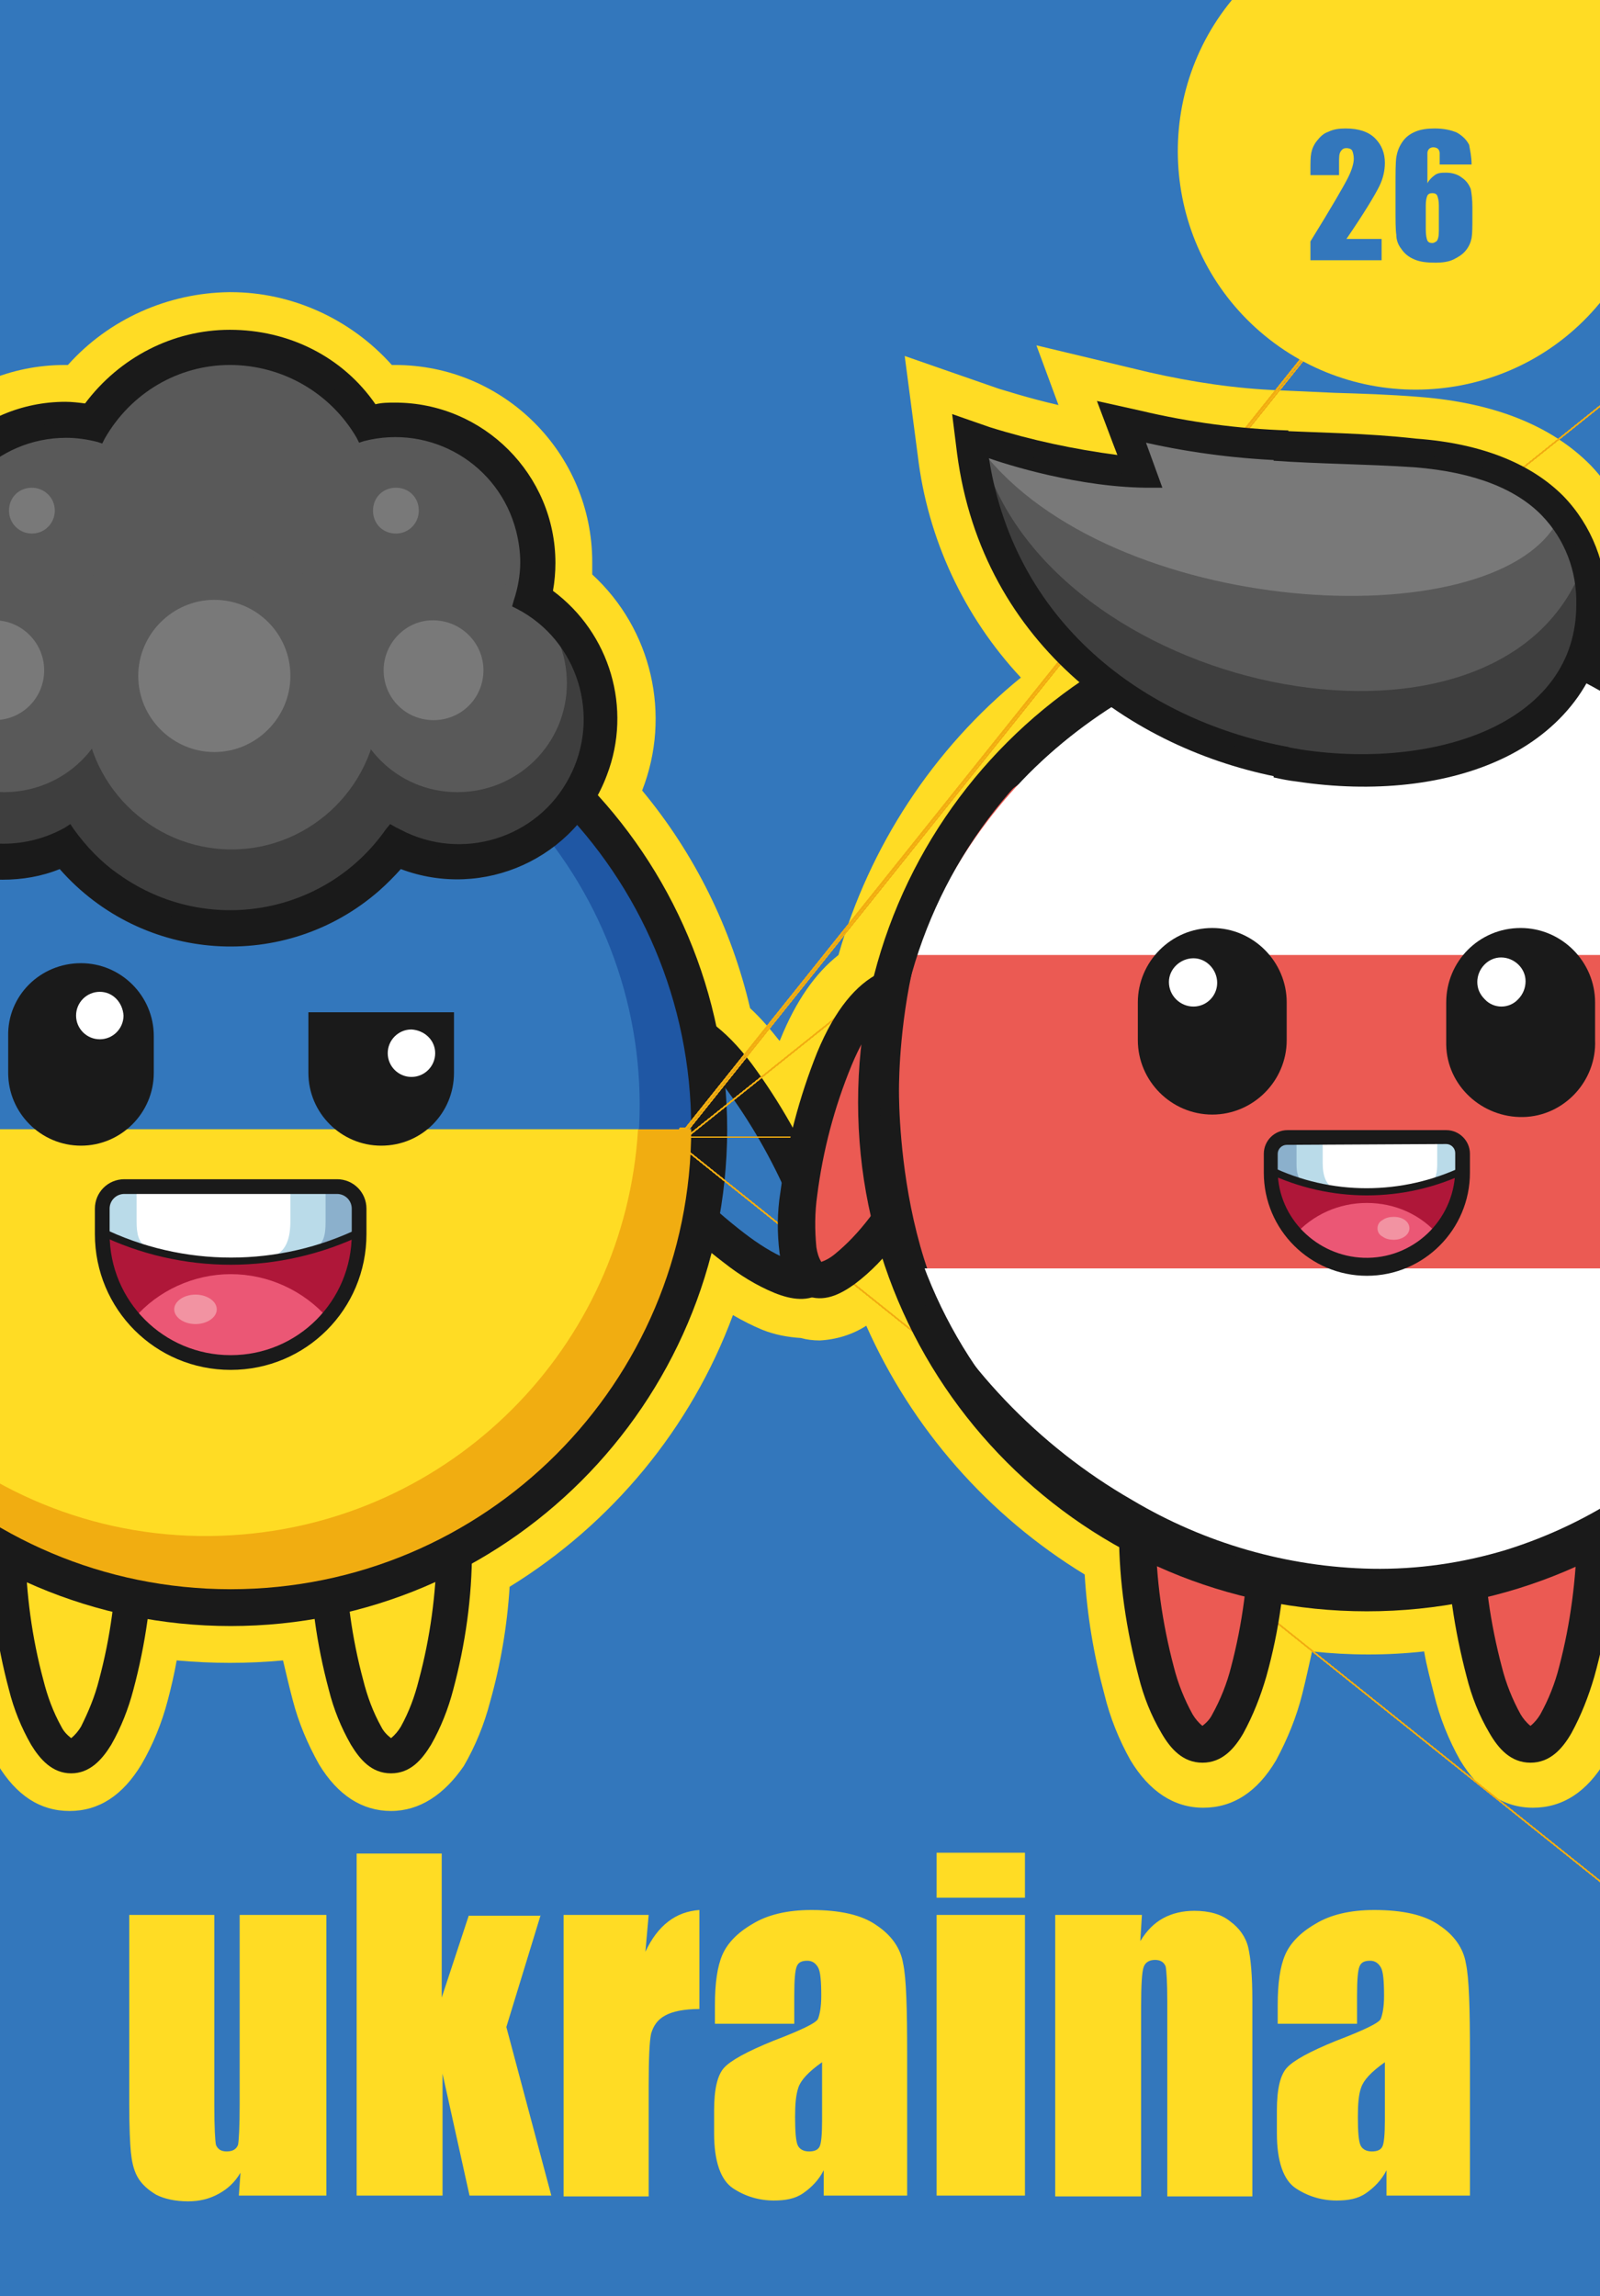 <?xml version="1.0" encoding="utf-8"?>
<!-- Generator: Adobe Illustrator 26.0.1, SVG Export Plug-In . SVG Version: 6.00 Build 0)  -->
<svg version="1.1" id="Слой_1" xmlns="http://www.w3.org/2000/svg" xmlns:xlink="http://www.w3.org/1999/xlink" x="0px" y="0px"
	 viewBox="0 0 195.6 280.6" style="enable-background:new 0 0 195.6 280.6;" xml:space="preserve">
<rect x="0" y="0" width="195.6" height="280.6" fill="#333333" stroke="none"/>
<style type="text/css">
	.st0{clip-path:url(#SVGID_00000021090038028749065880000013993327302674147718_);fill:#3377BC;}
	.st1{clip-path:url(#SVGID_00000112630396610695755360000013695437554586287523_);}
	.st2{clip-path:url(#SVGID_00000183207468683262538200000004337927840903932853_);}
	.st3{fill:#FFDC24;}
	.st4{fill:#1A1A1A;}
	.st5{fill:#3377BC;}
	.st6{fill:#1F57A4;}
	.st7{fill:#F1AD11;}
	.st8{fill:#FFFFFF;}
	.st9{fill:#AF1739;}
	.st10{fill:#EB5775;}
	.st11{fill:#BADBE9;}
	.st12{fill:#8BB0CC;}
	.st13{fill:#F293A2;}
	.st14{fill:#3E3E3E;}
	.st15{fill:#595959;}
	.st16{fill:#797979;}
	.st17{fill:#EB5A53;}
	.st18{clip-path:url(#SVGID_00000000934644377404326940000014430456946655784619_);fill:#FFDC24;}
	.st19{enable-background:new    ;}
</style>
<g>
	<g>
		<defs>
			<rect id="SVGID_1_" width="195.6" height="280.6"/>
		</defs>
		<clipPath id="SVGID_00000048469258332619767090000001666135126570601630_">
			<use xlink:href="#SVGID_1_"  style="overflow:visible;"/>
		</clipPath>
		
			<rect x="-37.2" y="-43.7" style="clip-path:url(#SVGID_00000048469258332619767090000001666135126570601630_);fill:#3377BC;" width="257.2" height="357.2"/>
	</g>
	<g>
		<defs>
			<rect id="SVGID_00000025409964244372435800000009867838853118360716_" width="195.6" height="280.6"/>
		</defs>
		<clipPath id="SVGID_00000069382326093701926750000003898187329557475226_">
			<use xlink:href="#SVGID_00000025409964244372435800000009867838853118360716_"  style="overflow:visible;"/>
		</clipPath>
		<g style="clip-path:url(#SVGID_00000069382326093701926750000003898187329557475226_);">
			<g>
				<defs>
					<rect id="SVGID_00000147216759886824378510000012226583128363280313_" x="-5.5" y="-8" width="213.7" height="298.4"/>
				</defs>
				<clipPath id="SVGID_00000142164806700491339790000012841112057645783216_">
					<use xlink:href="#SVGID_00000147216759886824378510000012226583128363280313_"  style="overflow:visible;"/>
				</clipPath>
				<g style="clip-path:url(#SVGID_00000142164806700491339790000012841112057645783216_);">
					<path class="st3" d="M47.8,221.3c-3.5,0-6.5-1.9-8.8-5.7c-1.4-2.5-2.5-5.1-3.2-7.8c-0.4-1.5-0.8-3.2-1.2-4.9
						c-2.2,0.2-4.3,0.3-6.5,0.3c-2.1,0-4.3-0.1-6.5-0.3c-0.3,1.7-0.7,3.4-1.1,4.9c-0.7,2.7-1.8,5.4-3.2,7.8
						c-2.3,3.8-5.2,5.7-8.8,5.7s-6.5-1.9-8.8-5.7c-1.4-2.5-2.5-5.1-3.2-7.8c-1.3-4.6-2-9.3-2.4-14.1c-13.5-8.2-23.6-21-28.3-36.1
						c-0.4,0.3-0.8,0.6-1.2,0.8c-1.9,1.2-4,1.9-6.2,2c-1.5,0-2.9-0.4-4.2-1.1c-3.1-1.7-4.8-4.8-5-9.2c-0.1-2.8,0.2-5.7,0.9-8.4
						c1.4-6,3.5-11.8,6.4-17.3c3-5.6,6.4-9.1,10.6-10.8l0.6-0.2c2.5-6.1,5.8-11.7,10-16.8c-1.1-2.8-1.6-5.7-1.6-8.7
						c0-6.7,2.8-13.1,7.7-17.7c0-0.5,0-1,0-1.5c0-13.3,10.8-24.1,24.1-24.1h0.4c5-5.6,12.2-8.8,19.7-8.9h0.2
						c7.5,0,14.7,3.3,19.7,8.9h0.4c13.3,0,24.1,10.8,24.1,24.1c0,0.5,0,1,0,1.5c7.3,6.7,9.7,17.2,6.1,26.4
						c6.4,7.7,10.9,16.8,13.2,26.6c1.3,1.2,2.5,2.6,3.6,4l0.1-0.2c1.9-4.7,4.3-8.1,7.1-10.3c3.8-13.3,11.6-25.2,22.3-33.9
						c-7-7.5-11.4-17-12.6-27.1l-1.6-12.2l11.5,4c0.4,0.1,3.4,1.1,7.3,2l-2.7-7.3l13.8,3.3c5.3,1.2,10.6,2,16,2.2
						c2.2,0.1,4.4,0.2,6.6,0.3c3.3,0.1,6.7,0.2,10.4,0.5c9.1,0.7,16.2,3.5,21,8.4c5.1,5.4,7.4,12.7,6.4,20.1
						c14.6,8.6,25.5,22.4,30.4,38.6c0.5,0.2,0.9,0.5,1.4,0.8c3.8,2.5,6.6,6.7,8.5,12.9c1.8,6.1,2.8,12.4,3,18.8
						c0.1,2.9-0.1,5.8-0.8,8.7c-1.1,4.4-3.4,7.1-6.8,8.2c-0.8,0.3-1.7,0.4-2.6,0.4c-2.2-0.1-4.3-0.8-6-2.1
						c-5.6,12.1-14.7,22.2-26.1,29.1c-0.3,4.9-1.1,9.8-2.4,14.6c-0.7,2.8-1.8,5.5-3.2,8.1c-2.3,3.9-5.3,5.8-8.9,5.8s-6.6-2-8.9-5.8
						c-1.4-2.5-2.5-5.2-3.2-8.1c-0.4-1.6-0.9-3.4-1.2-5.2c-4.5,0.5-9.1,0.5-13.7,0c-0.4,1.8-0.8,3.6-1.2,5.2
						c-0.7,2.8-1.8,5.5-3.2,8.1c-2.3,3.9-5.3,5.8-8.9,5.8s-6.6-2-8.9-5.8c-1.4-2.5-2.5-5.2-3.2-8.1c-1.3-4.8-2.1-9.6-2.4-14.6
						c-11.8-7.2-21.1-17.8-26.7-30.4c-1.7,1.1-3.7,1.7-5.7,1.8c-0.8,0-1.6-0.1-2.3-0.3c-1.6-0.1-3.2-0.4-4.7-1
						c-1.2-0.5-2.4-1.1-3.6-1.8c-5.1,13.8-14.8,25.5-27.3,33.2c-0.3,4.8-1.1,9.5-2.4,14.1c-0.7,2.7-1.8,5.4-3.2,7.8
						C54.3,219.3,51.3,221.3,47.8,221.3z"/>
					<path class="st3" d="M16.4,189.4c0,10.4-3.5,25.2-7.7,25.2s-7.8-14.8-7.8-25.2s4.6-12.5,7.8-12.5S16.4,179,16.4,189.4z"/>
					<path class="st4" d="M8.7,174.8c-2.6,0-5,1.1-6.7,3.1c-2,2.4-3.2,6-3.2,11.5c0,5.8,0.8,11.5,2.3,17.1c0.6,2.4,1.5,4.6,2.7,6.7
						c1.1,1.8,2.6,3.5,4.9,3.5s3.8-1.7,4.9-3.5c1.2-2.1,2.1-4.4,2.7-6.7c1.5-5.6,2.3-11.3,2.4-17.1c0-5.5-1.2-9.2-3.2-11.5
						C13.7,175.9,11.2,174.8,8.7,174.8z M8.7,179.1c1.3,0,2.6,0.5,3.4,1.6c1.1,1.3,2.2,3.9,2.2,8.7c-0.1,5.4-0.8,10.7-2.2,15.9
						c-0.5,2-1.3,3.9-2.2,5.7c-0.3,0.5-0.7,1-1.2,1.4c-0.5-0.4-0.9-0.8-1.2-1.4c-1-1.8-1.7-3.7-2.2-5.7c-1.4-5.2-2.1-10.5-2.2-15.9
						c0-4.9,1.1-7.4,2.2-8.7C6.1,179.6,7.3,179,8.7,179.1L8.7,179.1z"/>
					<path class="st3" d="M55.6,189.4c0,10.4-3.5,25.2-7.7,25.2s-7.8-14.8-7.8-25.2s4.6-12.5,7.8-12.5S55.6,179,55.6,189.4
						L55.6,189.4z"/>
					<path class="st4" d="M47.8,174.8c-2.6,0-5,1.1-6.7,3.1c-2,2.4-3.2,6-3.2,11.5c0,5.8,0.8,11.5,2.3,17.1c0.6,2.4,1.5,4.6,2.7,6.7
						c1.1,1.8,2.5,3.5,4.9,3.5s3.8-1.7,4.9-3.5c1.2-2.1,2.1-4.4,2.7-6.7c1.5-5.6,2.3-11.3,2.3-17.1c0-5.5-1.2-9.2-3.2-11.5
						C52.9,175.9,50.5,174.8,47.8,174.8L47.8,174.8z M47.8,179.1c1.3,0,2.6,0.5,3.4,1.6c1.1,1.3,2.2,3.9,2.2,8.7
						c-0.1,5.4-0.8,10.7-2.2,15.9c-0.5,2-1.2,3.9-2.2,5.7c-0.3,0.5-0.7,1-1.2,1.4c-0.5-0.4-0.9-0.8-1.2-1.4c-1-1.8-1.7-3.7-2.2-5.7
						c-1.4-5.2-2.1-10.5-2.2-15.9c0-4.9,1.1-7.4,2.2-8.7C45.2,179.6,46.5,179,47.8,179.1L47.8,179.1z"/>
					<path class="st5" d="M90.2,131.4c6.3,8.2,12.6,22.1,9.2,24.7s-15.1-7-21.5-15.3s-4-12.7-1.4-14.6S83.9,123.2,90.2,131.4z"/>
					<path class="st4" d="M75.1,124.5c-2.1,1.6-3.3,4-3.4,6.6c-0.2,3.1,1.1,6.7,4.5,11.1c3.6,4.5,7.7,8.6,12.3,12.1
						c1.9,1.5,4,2.8,6.2,3.7c2,0.8,4.2,1.2,6-0.2s2-3.6,1.7-5.8c-0.4-2.4-1-4.8-2-7c-2.2-5.3-5.1-10.4-8.5-15
						c-3.3-4.4-6.6-6.6-9.6-7.2C79.8,122.3,77.1,122.9,75.1,124.5L75.1,124.5z M77.8,127.9c1-0.8,2.4-1.1,3.7-0.8
						c1.7,0.3,4.1,1.7,7,5.6c3.2,4.3,5.9,9,8,13.9c0.8,1.9,1.4,3.9,1.7,5.9c0.1,0.6,0.1,1.2-0.1,1.8c-0.6,0-1.2-0.1-1.8-0.4
						c-1.9-0.8-3.6-1.9-5.3-3.2c-4.3-3.3-8.1-7.1-11.4-11.3c-3-3.9-3.7-6.6-3.6-8.2C76,129.9,76.7,128.7,77.8,127.9z"/>
					<path class="st4" d="M28.2,77.3c-33.5,0-60.7,27.2-60.7,60.7s27.2,60.7,60.7,60.7s60.6-27.1,60.7-60.6
						C88.9,104.5,61.7,77.3,28.2,77.3z M28.2,84.2C57.9,84.2,82,108.3,82,138s-24.1,53.7-53.7,53.7c-29.7,0-53.7-24-53.7-53.7
						S-1.5,84.3,28.2,84.2C28.1,84.2,28.2,84.2,28.2,84.2z"/>
					<path class="st6" d="M85.4,138c0,31.6-25.6,57.2-57.2,57.2S-29,169.6-29,138s25.6-57.2,57.2-57.2c15.2,0,29.7,6,40.4,16.8
						C79.4,108.2,85.5,122.8,85.4,138z"/>
					<path class="st5" d="M78.2,135c0,29.2-23.7,52.9-52.9,52.9s-52.9-23.7-52.9-52.9s23.7-52.9,52.9-52.9c14,0,27.5,5.6,37.4,15.5
						S78.2,121,78.2,135z"/>
					<path class="st7" d="M-29,138c0,31.6,25.6,57.2,57.2,57.2s57.2-25.6,57.2-57.2H-29z"/>
					<path class="st3" d="M-27.5,138c1.7,29.1,26.8,51.4,55.9,49.6c26.7-1.6,48-22.9,49.6-49.6H-27.5z"/>
					<path class="st4" d="M28.2,79.9c-32.1,0-58.1,26-58.1,58.1s26,58.1,58.1,58.1s58.1-26,58.1-58C86.3,105.9,60.3,79.9,28.2,79.9
						L28.2,79.9z M28.2,81.6c31.1,0,56.3,25.2,56.3,56.3s-25.2,56.3-56.3,56.3s-56.3-25.2-56.3-56.3C-28.1,106.9-2.9,81.7,28.2,81.6
						L28.2,81.6z"/>
					<path class="st8" d="M28.2,85.6c-28.9,0-52.3,23.3-52.3,52.2c0,6.9,1.4,13.8,4,20.2c-8.2-29.5,9.1-60.1,38.6-68.3
						c9.9-2.8,20.4-2.7,30.3,0.2C42.4,87.1,35.3,85.6,28.2,85.6z"/>
					<path class="st7" d="M83,138.2h-0.2h-0.1h-0.1h-0.1h-0.1h-0.1h-0.1h-0.1H82c0,0,0,0-0.1,0l0,0v0.1l0,0v0.1l0,0v0.1v0.1l0,0v0.1
						v0.1c0,0,0,0,0,0.1c0,0,5424.8,0.1,0,0.1c0,0,0,0,0,0.1s0,0,0,0.1s0,0,0,0.1s0,0,0,0.1v0.2c0,0,0,0,0,0.1s0,0,0,0.1s0,0,0,0.1
						v0.1l0,0l0,0v0.1v0.1c0,0,0,0,0,0.1v0.1v0.1l0,0c0,0,1891-1512.6,0.1,0.1l0,0v0.1l0,0h0.1l0,0l0,0h0.1l0,0h0.1h0.1h0.1h0.1h0.7
						h0.1h0.1h0.1h0.1h0.1h0.1H84l0,0l0,0l0,0v-0.1l0,0c0,0,0,0,0-0.1v-0.1l0,0v-0.1c0,0,0,0,0-0.1v-0.1c0,0,0,0,0-0.1s0,0,0-0.1
						s0,0,0-0.1c0,0,0,0,0-0.1c0,0,0,0,0-0.1c0,0,0,0,0-0.1v-0.2c0,0,0,0,0-0.1c0,0,0,0,0-0.1c0,0,0,0,0-0.1c0,0,0,0,0-0.1l0,0l0,0
						v-0.1v-0.1c0,0,0,0,0-0.1v-0.1v-0.1v-0.1l0,0v-0.1l0,0v-0.1h-0.1c0,0,638.3-798.1-0.1-0.1l0,0h-0.1h-0.1h-0.1l0,0h-0.1h-0.1
						L83,138.2L83,138.2z"/>
					<path class="st7" d="M83,138.2h-0.2h-0.1h-0.1h-0.1h-0.1h-0.1h-0.1h-0.1H82c0,0,0,0-0.1,0l0,0v0.1l0,0v0.1l0,0v0.1v0.1l0,0v0.1
						v0.1c0,0,0,0,0,0.1c0,0,5424.8,0.1,0,0.1c0,0,0,0,0,0.1s0,0,0,0.1s0,0,0,0.1s0,0,0,0.1v0.2c0,0,0,0,0,0.1s0,0,0,0.1s0,0,0,0.1
						v0.1l0,0l0,0v0.1v0.1c0,0,0,0,0,0.1v0.1v0.1l0,0c0,0,1891-1512.6,0.1,0.1l0,0v0.1l0,0h0.1l0,0l0,0h0.1l0,0h0.1h0.1h0.1h0.1h0.7
						h0.1h0.1h0.1h0.1h0.1h0.1H84l0,0l0,0l0,0l0,0l0,0v-0.1v-0.1l0,0v-0.1c0,0,0,0,0-0.1v-0.1c0,0,0,0,0-0.1s0,0,0-0.1s0,0,0-0.1
						c0,0,0,0,0-0.1c0,0,0,0,0-0.1c0,0,0,0,0-0.1V139c0,0,0,0,0-0.1c0,0,0,0,0-0.1c0,0,0,0,0-0.1c0,0,0,0,0-0.1l0,0l0,0v-0.1v-0.1
						l0,0v-0.1v-0.1v-0.1l0,0V138l0,0v-0.1h-0.1c0,0,638.3-798.1-0.1-0.1l0,0h-0.1h-0.1h-0.1l0,0h-0.1h-0.1h-0.1h-0.1L83,138.2
						L83,138.2z"/>
					<path class="st7" d="M83,138.2h-0.2h-0.1h-0.1h-0.1h-0.1h-0.1h-0.1h-0.1H82c0,0,0,0-0.1,0l0,0v0.1l0,0v0.1l0,0v0.1v0.1l0,0v0.1
						v0.1c0,0,0,0,0,0.1c0,0,5424.8,0.1,0,0.1c0,0,0,0,0,0.1s0,0,0,0.1s0,0,0,0.1s0,0,0,0.1v0.2c0,0,0,0,0,0.1s0,0,0,0.1s0,0,0,0.1
						v0.1l0,0l0,0v0.1v0.1c0,0,0,0,0,0.1v0.1v0.1l0,0c0,0,1891-1512.6,0.1,0.1l0,0v0.1l0,0h0.1l0,0l0,0h0.1l0,0h0.1h0.1h0.1h0.1h0.7
						h0.1h0.1h0.1h0.1h0.1h0.1H84l0,0l0,0l0,0l0,0l0,0v-0.1v-0.1l0,0v-0.1c0,0,0,0,0-0.1v-0.1c0,0,0,0,0-0.1s0,0,0-0.1s0,0,0-0.1
						c0,0,0,0,0-0.1c0,0,0,0,0-0.1c0,0,0,0,0-0.1V139c0,0,0,0,0-0.1c0,0,0,0,0-0.1c0,0,0,0,0-0.1c0,0,0,0,0-0.1l0,0l0,0v-0.1v-0.1
						l0,0v-0.1v-0.1v-0.1l0,0V138l0,0v-0.1h-0.1c0,0,638.3-798.1-0.1-0.1l0,0h-0.1h-0.1h-0.1l0,0h-0.1h-0.1h-0.1h-0.1L83,138.2
						L83,138.2z"/>
					<path class="st7" d="M83,138.2h-0.2h-0.1h-0.1h-0.1h-0.1h-0.1h-0.1h-0.1H82c0,0,0,0-0.1,0l0,0v0.1l0,0v0.1l0,0v0.1v0.1l0,0v0.1
						v0.1c0,0,0,0,0,0.1c0,0,5424.8,0.1,0,0.1c0,0,0,0,0,0.1s0,0,0,0.1s0,0,0,0.1s0,0,0,0.1v0.2c0,0,0,0,0,0.1s0,0,0,0.1s0,0,0,0.1
						v0.1l0,0l0,0v0.1v0.1c0,0,0,0,0,0.1v0.1v0.1l0,0c0,0,1891-1512.6,0.1,0.1l0,0v0.1l0,0h0.1l0,0l0,0h0.1l0,0h0.1h0.1h0.1h0.1h0.7
						h0.1h0.1h0.1h0.1h0.1h0.1H84l0,0l0,0l0,0l0,0l0,0v-0.1v-0.1l0,0v-0.1c0,0,0,0,0-0.1v-0.1c0,0,0,0,0-0.1s0,0,0-0.1s0,0,0-0.1
						c0,0,0,0,0-0.1c0,0,0,0,0-0.1c0,0,0,0,0-0.1V139c0,0,0,0,0-0.1c0,0,0,0,0-0.1c0,0,0,0,0-0.1c0,0,0,0,0-0.1l0,0l0,0v-0.1v-0.1
						l0,0v-0.1v-0.1v-0.1l0,0V138l0,0v-0.1h-0.1c0,0,638.3-798.1-0.1-0.1l0,0h-0.1h-0.1h-0.1l0,0h-0.1h-0.1h-0.1h-0.1L83,138.2
						L83,138.2z"/>
					<path class="st7" d="M83,138.2h-0.2h-0.1h-0.1h-0.1h-0.1h-0.1h-0.1h-0.1H82c0,0,0,0-0.1,0l0,0v0.1l0,0v0.1l0,0v0.1v0.1l0,0v0.1
						v0.1c0,0,0,0,0,0.1c0,0,5424.8,0.1,0,0.1c0,0,0,0,0,0.1s0,0,0,0.1s0,0,0,0.1s0,0,0,0.1v0.2c0,0,0,0,0,0.1s0,0,0,0.1s0,0,0,0.1
						v0.1l0,0l0,0v0.1v0.1c0,0,0,0,0,0.1v0.1v0.1l0,0c0,0,1891-1512.6,0.1,0.1l0,0v0.1l0,0h0.1l0,0l0,0h0.1l0,0h0.1h0.1h0.1h0.1h0.7
						h0.1h0.1h0.1h0.1h0.1h0.1H84l0,0l0,0l0,0l0,0l0,0v-0.1v-0.1l0,0v-0.1c0,0,0,0,0-0.1v-0.1c0,0,0,0,0-0.1s0,0,0-0.1s0,0,0-0.1
						c0,0,0,0,0-0.1c0,0,0,0,0-0.1c0,0,0,0,0-0.1V139c0,0,0,0,0-0.1c0,0,0,0,0-0.1c0,0,0,0,0-0.1c0,0,0,0,0-0.1l0,0l0,0v-0.1v-0.1
						l0,0v-0.1v-0.1v-0.1l0,0V138l0,0v-0.1h-0.1c0,0,638.3-798.1-0.1-0.1l0,0h-0.1h-0.1h-0.1l0,0h-0.1h-0.1h-0.1h-0.1L83,138.2
						L83,138.2z"/>
					<path class="st7" d="M83,138.2h-0.2h-0.1h-0.1h-0.1h-0.1h-0.1h-0.1h-0.1H82c0,0,0,0-0.1,0l0,0v0.1l0,0v0.1l0,0v0.1v0.1l0,0v0.1
						v0.1c0,0,0,0,0,0.1c0,0,5424.8,0.1,0,0.1c0,0,0,0,0,0.1s0,0,0,0.1s0,0,0,0.1s0,0,0,0.1v0.2c0,0,0,0,0,0.1s0,0,0,0.1s0,0,0,0.1
						v0.1l0,0l0,0v0.1v0.1c0,0,0,0,0,0.1v0.1v0.1l0,0c0,0,1891-1512.6,0.1,0.1l0,0v0.1l0,0h0.1l0,0l0,0h0.1l0,0h0.1h0.1h0.1h0.1h0.7
						h0.1h0.1h0.1h0.1h0.1h0.1H84l0,0l0,0l0,0l0,0l0,0v-0.1v-0.1l0,0v-0.1c0,0,0,0,0-0.1v-0.1c0,0,0,0,0-0.1s0,0,0-0.1s0,0,0-0.1
						c0,0,0,0,0-0.1c0,0,0,0,0-0.1c0,0,0,0,0-0.1V139c0,0,0,0,0-0.1c0,0,0,0,0-0.1c0,0,0,0,0-0.1c0,0,0,0,0-0.1l0,0l0,0v-0.1v-0.1
						l0,0v-0.1v-0.1v-0.1l0,0V138l0,0v-0.1h-0.1c0,0,638.3-798.1-0.1-0.1l0,0h-0.1h-0.1h-0.1l0,0h-0.1h-0.1h-0.1h-0.1L83,138.2
						L83,138.2z"/>
					<path class="st7" d="M83,138.2h-0.2h-0.1h-0.1h-0.1h-0.1h-0.1h-0.1h-0.1H82c0,0,0,0-0.1,0l0,0v0.1l0,0v0.1l0,0v0.1v0.1l0,0v0.1
						v0.1c0,0,0,0,0,0.1c0,0,5424.8,0.1,0,0.1c0,0,0,0,0,0.1s0,0,0,0.1s0,0,0,0.1s0,0,0,0.1v0.2c0,0,0,0,0,0.1s0,0,0,0.1s0,0,0,0.1
						v0.1l0,0l0,0v0.1v0.1c0,0,0,0,0,0.1v0.1v0.1l0,0c0,0,1891-1512.6,0.1,0.1l0,0v0.1l0,0h0.1l0,0l0,0h0.1l0,0h0.1h0.1h0.1h0.1h0.7
						h0.1h0.1h0.1h0.1h0.1h0.1H84l0,0l0,0l0,0l0,0l0,0v-0.1v-0.1l0,0v-0.1c0,0,0,0,0-0.1v-0.1c0,0,0,0,0-0.1s0,0,0-0.1s0,0,0-0.1
						c0,0,0,0,0-0.1c0,0,0,0,0-0.1c0,0,0,0,0-0.1V139c0,0,0,0,0-0.1c0,0,0,0,0-0.1c0,0,0,0,0-0.1c0,0,0,0,0-0.1l0,0l0,0v-0.1v-0.1
						l0,0v-0.1v-0.1v-0.1l0,0V138l0,0v-0.1h-0.1c0,0,638.3-798.1-0.1-0.1l0,0h-0.1h-0.1h-0.1l0,0h-0.1h-0.1h-0.1h-0.1L83,138.2
						L83,138.2z"/>
					<path class="st7" d="M83,138.2h-0.2h-0.1h-0.1h-0.1h-0.1h-0.1h-0.1h-0.1H82c0,0,0,0-0.1,0l0,0v0.1l0,0v0.1l0,0v0.1v0.1l0,0v0.1
						v0.1c0,0,0,0,0,0.1c0,0,5424.8,0.1,0,0.1c0,0,0,0,0,0.1s0,0,0,0.1s0,0,0,0.1s0,0,0,0.1v0.2c0,0,0,0,0,0.1s0,0,0,0.1s0,0,0,0.1
						v0.1l0,0l0,0v0.1v0.1c0,0,0,0,0,0.1v0.1v0.1l0,0c0,0,1891-1512.6,0.1,0.1l0,0v0.1l0,0h0.1l0,0l0,0h0.1l0,0h0.1h0.1h0.1h0.1h0.7
						h0.1h0.1h0.1h0.1h0.1h0.1H84l0,0l0,0l0,0l0,0l0,0v-0.1v-0.1l0,0v-0.1c0,0,0,0,0-0.1v-0.1c0,0,0,0,0-0.1s0,0,0-0.1s0,0,0-0.1
						c0,0,0,0,0-0.1c0,0,0,0,0-0.1c0,0,0,0,0-0.1V139c0,0,0,0,0-0.1c0,0,0,0,0-0.1c0,0,0,0,0-0.1c0,0,0,0,0-0.1l0,0l0,0v-0.1v-0.1
						l0,0v-0.1v-0.1v-0.1l0,0V138l0,0v-0.1h-0.1c0,0,638.3-798.1-0.1-0.1l0,0h-0.1h-0.1h-0.1l0,0h-0.1h-0.1h-0.1h-0.1L83,138.2
						L83,138.2z"/>
					<path class="st7" d="M83,138.2h-0.2h-0.1h-0.1h-0.1h-0.1h-0.1h-0.1h-0.1H82c0,0,0,0-0.1,0l0,0v0.1l0,0v0.1l0,0v0.1v0.1l0,0v0.1
						v0.1c0,0,0,0,0,0.1c0,0,5424.8,0.1,0,0.1c0,0,0,0,0,0.1s0,0,0,0.1s0,0,0,0.1s0,0,0,0.1v0.2c0,0,0,0,0,0.1s0,0,0,0.1s0,0,0,0.1
						v0.1l0,0l0,0v0.1v0.1c0,0,0,0,0,0.1v0.1v0.1l0,0c0,0,1891-1512.6,0.1,0.1l0,0v0.1l0,0h0.1l0,0l0,0h0.1l0,0h0.1h0.1h0.1h0.1h0.7
						h0.1h0.1h0.1h0.1h0.1h0.1H84l0,0l0,0l0,0l0,0l0,0v-0.1v-0.1l0,0v-0.1c0,0,0,0,0-0.1v-0.1c0,0,0,0,0-0.1s0,0,0-0.1s0,0,0-0.1
						c0,0,0,0,0-0.1c0,0,0,0,0-0.1c0,0,0,0,0-0.1V139c0,0,0,0,0-0.1c0,0,0,0,0-0.1c0,0,0,0,0-0.1c0,0,0,0,0-0.1l0,0l0,0v-0.1v-0.1
						l0,0v-0.1v-0.1v-0.1l0,0V138l0,0v-0.1h-0.1c0,0,638.3-798.1-0.1-0.1l0,0h-0.1h-0.1h-0.1l0,0h-0.1h-0.1h-0.1h-0.1L83,138.2
						L83,138.2z"/>
					<path class="st7" d="M83,138.2h-0.2h-0.1h-0.1h-0.1h-0.1h-0.1h-0.1h-0.1H82c0,0,0,0-0.1,0l0,0v0.1l0,0v0.1l0,0v0.1v0.1l0,0v0.1
						v0.1c0,0,0,0,0,0.1c0,0,5424.8,0.1,0,0.1c0,0,0,0,0,0.1s0,0,0,0.1s0,0,0,0.1s0,0,0,0.1v0.2c0,0,0,0,0,0.1s0,0,0,0.1s0,0,0,0.1
						v0.1l0,0l0,0v0.1v0.1c0,0,0,0,0,0.1v0.1v0.1l0,0c0,0,1891-1512.6,0.1,0.1l0,0v0.1l0,0h0.1l0,0l0,0h0.1l0,0h0.1h0.1h0.1h0.1h0.7
						h0.1h0.1h0.1h0.1h0.1h0.1H84l0,0l0,0l0,0l0,0l0,0v-0.1v-0.1l0,0v-0.1c0,0,0,0,0-0.1v-0.1c0,0,0,0,0-0.1s0,0,0-0.1s0,0,0-0.1
						c0,0,0,0,0-0.1c0,0,0,0,0-0.1c0,0,0,0,0-0.1V139c0,0,0,0,0-0.1c0,0,0,0,0-0.1c0,0,0,0,0-0.1c0,0,0,0,0-0.1l0,0l0,0v-0.1v-0.1
						l0,0v-0.1v-0.1v-0.1l0,0V138l0,0v-0.1h-0.1c0,0,638.3-798.1-0.1-0.1l0,0h-0.1h-0.1h-0.1l0,0h-0.1h-0.1h-0.1h-0.1L83,138.2
						L83,138.2z"/>
					<path class="st7" d="M83,138.2h-0.2h-0.1h-0.1h-0.1h-0.1h-0.1h-0.1h-0.1H82c0,0,0,0-0.1,0l0,0v0.1l0,0v0.1l0,0v0.1v0.1l0,0v0.1
						v0.1c0,0,0,0,0,0.1c0,0,5424.8,0.1,0,0.1c0,0,0,0,0,0.1s0,0,0,0.1s0,0,0,0.1s0,0,0,0.1v0.2c0,0,0,0,0,0.1s0,0,0,0.1s0,0,0,0.1
						s0,0,0,0.1l0,0l0,0v0.1v0.1c0,0,0,0,0,0.1v0.1v0.1l0,0c0,0,1891-1512.6,0.1,0.1l0,0v0.1l0,0h0.1l0,0l0,0h0.1l0,0h0.1h0.1h0.1
						h0.1h0.7h0.1h0.1h0.1h0.1h0.1h0.1H84l0,0l0,0l0,0v-0.1l0,0c0,0,0,0,0-0.1v-0.1l0,0v-0.1v-0.1c0,0,0,0,0-0.1c0,0,0,0,0-0.1
						s0,0,0-0.1s0,0,0-0.1c0,0,0,0,0-0.1c0,0,0,0,0-0.1c0,0,0,0,0-0.1v-0.2c0,0,0,0,0-0.1c0,0,0,0,0-0.1c0,0,0,0,0-0.1
						c0,0,0,0,0-0.1l0,0l0,0v-0.1v-0.1c0,0,0,0,0-0.1v-0.1v-0.1v-0.1l0,0v-0.1l0,0v-0.1h-0.1c0,0,638.3-798.1-0.1-0.1l0,0h-0.1h-0.1
						h-0.1l0,0h-0.1h-0.1L83,138.2L83,138.2z"/>
					<path class="st7" d="M83,138.2h-0.2h-0.1h-0.1h-0.1h-0.1h-0.1h-0.1h-0.1H82c0,0,0,0-0.1,0l0,0v0.1l0,0v0.1l0,0v0.1v0.1l0,0v0.1
						v0.1c0,0,0,0,0,0.1c0,0,5424.8,0.1,0,0.1c0,0,0,0,0,0.1s0,0,0,0.1s0,0,0,0.1s0,0,0,0.1v0.2c0,0,0,0,0,0.1s0,0,0,0.1s0,0,0,0.1
						s0,0,0,0.1l0,0l0,0v0.1v0.1c0,0,0,0,0,0.1v0.1v0.1l0,0c0,0,1891-1512.6,0.1,0.1l0,0v0.1l0,0h0.1l0,0l0,0h0.1l0,0h0.1h0.1h0.1
						h0.1h0.7h0.1h0.1h0.1h0.1h0.1h0.1H84l0,0l0,0l0,0l0,0c0,0,6515.5,5212,0.1-0.1v-0.1l0,0v-0.1v-0.1c0,0,0,0,0-0.1c0,0,0,0,0-0.1
						s0,0,0-0.1s0,0,0-0.1c0,0,0,0,0-0.1c0,0,0,0,0-0.1c0,0,0,0,0-0.1v-0.2c0,0,0,0,0-0.1c0,0,0,0,0-0.1c0,0,0,0,0-0.1
						c0,0,0,0,0-0.1l0,0l0,0v-0.1v-0.1l0,0v-0.1v-0.1v-0.1l0,0v-0.1l0,0v-0.1H84c0,0,638.3-798.1-0.1-0.1l0,0h-0.1h-0.1h-0.1l0,0
						h-0.1h-0.1h-0.1h-0.1H83L83,138.2z"/>
					<path class="st7" d="M83,138.2h-0.2h-0.1h-0.1h-0.1h-0.1h-0.1h-0.1h-0.1H82c0,0,0,0-0.1,0l0,0v0.1l0,0v0.1l0,0v0.1v0.1l0,0v0.1
						v0.1c0,0,0,0,0,0.1c0,0,5424.8,0.1,0,0.1c0,0,0,0,0,0.1s0,0,0,0.1s0,0,0,0.1s0,0,0,0.1v0.2c0,0,0,0,0,0.1s0,0,0,0.1s0,0,0,0.1
						s0,0,0,0.1l0,0l0,0v0.1v0.1c0,0,0,0,0,0.1v0.1v0.1l0,0c0,0,1891-1512.6,0.1,0.1l0,0v0.1l0,0h0.1l0,0l0,0h0.1l0,0h0.1h0.1h0.1
						h0.1h0.7h0.1h0.1h0.1h0.1h0.1h0.1H84l0,0l0,0l0,0l0,0c0,0,6515.5,5212,0.1-0.1v-0.1l0,0v-0.1v-0.1c0,0,0,0,0-0.1c0,0,0,0,0-0.1
						s0,0,0-0.1s0,0,0-0.1c0,0,0,0,0-0.1c0,0,0,0,0-0.1c0,0,0,0,0-0.1v-0.2c0,0,0,0,0-0.1c0,0,0,0,0-0.1c0,0,0,0,0-0.1
						c0,0,0,0,0-0.1l0,0l0,0v-0.1v-0.1l0,0v-0.1v-0.1v-0.1l0,0v-0.1l0,0v-0.1H84c0,0,638.3-798.1-0.1-0.1l0,0h-0.1h-0.1h-0.1l0,0
						h-0.1h-0.1h-0.1h-0.1H83L83,138.2z"/>
					<path class="st7" d="M83,138.2h-0.2h-0.1h-0.1h-0.1h-0.1h-0.1h-0.1h-0.1H82c0,0,0,0-0.1,0l0,0v0.1l0,0v0.1l0,0v0.1v0.1l0,0v0.1
						v0.1c0,0,0,0,0,0.1c0,0,5424.8,0.1,0,0.1c0,0,0,0,0,0.1s0,0,0,0.1s0,0,0,0.1s0,0,0,0.1v0.2c0,0,0,0,0,0.1s0,0,0,0.1s0,0,0,0.1
						s0,0,0,0.1l0,0l0,0v0.1v0.1c0,0,0,0,0,0.1v0.1v0.1l0,0c0,0,1891-1512.6,0.1,0.1l0,0v0.1l0,0h0.1l0,0l0,0h0.1l0,0h0.1h0.1h0.1
						h0.1h0.7h0.1h0.1h0.1h0.1h0.1h0.1H84l0,0l0,0l0,0l0,0c0,0,6515.5,5212,0.1-0.1v-0.1l0,0v-0.1v-0.1c0,0,0,0,0-0.1c0,0,0,0,0-0.1
						s0,0,0-0.1s0,0,0-0.1c0,0,0,0,0-0.1c0,0,0,0,0-0.1c0,0,0,0,0-0.1v-0.2c0,0,0,0,0-0.1c0,0,0,0,0-0.1c0,0,0,0,0-0.1
						c0,0,0,0,0-0.1l0,0l0,0v-0.1v-0.1l0,0v-0.1v-0.1v-0.1l0,0v-0.1l0,0v-0.1H84c0,0,638.3-798.1-0.1-0.1l0,0h-0.1h-0.1h-0.1l0,0
						h-0.1h-0.1h-0.1h-0.1H83L83,138.2z"/>
					<path class="st7" d="M83,138.2h-0.2h-0.1h-0.1h-0.1h-0.1h-0.1h-0.1h-0.1H82c0,0,0,0-0.1,0l0,0v0.1l0,0v0.1l0,0v0.1v0.1l0,0v0.1
						v0.1c0,0,0,0,0,0.1c0,0,5424.8,0.1,0,0.1c0,0,0,0,0,0.1s0,0,0,0.1s0,0,0,0.1s0,0,0,0.1v0.2c0,0,0,0,0,0.1s0,0,0,0.1s0,0,0,0.1
						s0,0,0,0.1l0,0l0,0v0.1v0.1c0,0,0,0,0,0.1v0.1v0.1l0,0c0,0,1891-1512.6,0.1,0.1l0,0v0.1l0,0h0.1l0,0l0,0h0.1l0,0h0.1h0.1h0.1
						h0.1h0.7h0.1h0.1h0.1h0.1h0.1h0.1H84l0,0l0,0l0,0l0,0c0,0,6515.5,5212,0.1-0.1v-0.1l0,0v-0.1v-0.1c0,0,0,0,0-0.1c0,0,0,0,0-0.1
						s0,0,0-0.1s0,0,0-0.1c0,0,0,0,0-0.1c0,0,0,0,0-0.1c0,0,0,0,0-0.1v-0.2c0,0,0,0,0-0.1c0,0,0,0,0-0.1c0,0,0,0,0-0.1
						c0,0,0,0,0-0.1l0,0l0,0v-0.1v-0.1l0,0v-0.1v-0.1v-0.1l0,0v-0.1l0,0v-0.1H84c0,0,638.3-798.1-0.1-0.1l0,0h-0.1h-0.1h-0.1l0,0
						h-0.1h-0.1h-0.1h-0.1H83L83,138.2z"/>
					<path class="st7" d="M83,138.2h-0.2h-0.1h-0.1h-0.1h-0.1h-0.1h-0.1h-0.1H82c0,0,0,0-0.1,0l0,0v0.1l0,0v0.1l0,0v0.1v0.1l0,0v0.1
						v0.1c0,0,0,0,0,0.1c0,0,5424.8,0.1,0,0.1c0,0,0,0,0,0.1s0,0,0,0.1s0,0,0,0.1s0,0,0,0.1v0.2c0,0,0,0,0,0.1s0,0,0,0.1s0,0,0,0.1
						s0,0,0,0.1l0,0l0,0v0.1v0.1c0,0,0,0,0,0.1v0.1v0.1l0,0c0,0,1891-1512.6,0.1,0.1l0,0v0.1l0,0h0.1l0,0l0,0h0.1l0,0h0.1h0.1h0.1
						h0.1h0.7h0.1h0.1h0.1h0.1h0.1h0.1H84l0,0l0,0l0,0l0,0c0,0,6515.5,5212,0.1-0.1v-0.1l0,0v-0.1v-0.1c0,0,0,0,0-0.1c0,0,0,0,0-0.1
						s0,0,0-0.1s0,0,0-0.1c0,0,0,0,0-0.1c0,0,0,0,0-0.1c0,0,0,0,0-0.1v-0.2c0,0,0,0,0-0.1c0,0,0,0,0-0.1c0,0,0,0,0-0.1
						c0,0,0,0,0-0.1l0,0l0,0v-0.1v-0.1l0,0v-0.1v-0.1v-0.1l0,0v-0.1l0,0v-0.1H84c0,0,638.3-798.1-0.1-0.1l0,0h-0.1h-0.1h-0.1l0,0
						h-0.1h-0.1h-0.1h-0.1H83L83,138.2z"/>
					<path class="st7" d="M83,138.2h-0.2h-0.1h-0.1h-0.1h-0.1h-0.1h-0.1h-0.1H82c0,0,0,0-0.1,0l0,0v0.1l0,0v0.1l0,0v0.1v0.1l0,0v0.1
						v0.1c0,0,0,0,0,0.1c0,0,5424.8,0.1,0,0.1c0,0,0,0,0,0.1s0,0,0,0.1s0,0,0,0.1s0,0,0,0.1v0.2c0,0,0,0,0,0.1s0,0,0,0.1s0,0,0,0.1
						s0,0,0,0.1l0,0l0,0v0.1v0.1c0,0,0,0,0,0.1v0.1v0.1l0,0c0,0,1891-1512.6,0.1,0.1l0,0v0.1l0,0h0.1l0,0l0,0h0.1l0,0h0.1h0.1h0.1
						h0.1h0.7h0.1h0.1h0.1h0.1h0.1h0.1H84l0,0l0,0l0,0l0,0c0,0,6515.5,5212,0.1-0.1v-0.1l0,0v-0.1v-0.1c0,0,0,0,0-0.1c0,0,0,0,0-0.1
						s0,0,0-0.1s0,0,0-0.1c0,0,0,0,0-0.1c0,0,0,0,0-0.1c0,0,0,0,0-0.1v-0.2c0,0,0,0,0-0.1c0,0,0,0,0-0.1c0,0,0,0,0-0.1
						c0,0,0,0,0-0.1l0,0l0,0v-0.1v-0.1l0,0v-0.1v-0.1v-0.1l0,0v-0.1l0,0v-0.1H84c0,0,638.3-798.1-0.1-0.1l0,0h-0.1h-0.1h-0.1l0,0
						h-0.1h-0.1h-0.1h-0.1H83L83,138.2z"/>
					<path class="st7" d="M83,138.2h-0.2h-0.1h-0.1h-0.1h-0.1h-0.1h-0.1h-0.1H82c0,0,0,0-0.1,0l0,0v0.1l0,0v0.1l0,0v0.1v0.1l0,0v0.1
						v0.1c0,0,0,0,0,0.1c0,0,5424.8,0.1,0,0.1c0,0,0,0,0,0.1s0,0,0,0.1s0,0,0,0.1s0,0,0,0.1v0.2c0,0,0,0,0,0.1s0,0,0,0.1s0,0,0,0.1
						s0,0,0,0.1l0,0l0,0v0.1v0.1c0,0,0,0,0,0.1v0.1v0.1l0,0c0,0,1891-1512.6,0.1,0.1l0,0v0.1l0,0h0.1l0,0l0,0h0.1l0,0h0.1h0.1h0.1
						h0.1h0.7h0.1h0.1h0.1h0.1h0.1h0.1H84l0,0l0,0l0,0l0,0c0,0,6515.5,5212,0.1-0.1v-0.1l0,0v-0.1v-0.1c0,0,0,0,0-0.1c0,0,0,0,0-0.1
						s0,0,0-0.1s0,0,0-0.1c0,0,0,0,0-0.1c0,0,0,0,0-0.1c0,0,0,0,0-0.1v-0.2c0,0,0,0,0-0.1c0,0,0,0,0-0.1c0,0,0,0,0-0.1
						c0,0,0,0,0-0.1l0,0l0,0v-0.1v-0.1l0,0v-0.1v-0.1v-0.1l0,0v-0.1l0,0v-0.1H84c0,0,638.3-798.1-0.1-0.1l0,0h-0.1h-0.1h-0.1l0,0
						h-0.1h-0.1h-0.1h-0.1H83L83,138.2z"/>
					<path class="st7" d="M83,138.2h-0.2h-0.1h-0.1h-0.1h-0.1h-0.1h-0.1h-0.1H82c0,0,0,0-0.1,0l0,0v0.1l0,0v0.1l0,0v0.1v0.1l0,0v0.1
						v0.1c0,0,0,0,0,0.1c0,0,5424.8,0.1,0,0.1c0,0,0,0,0,0.1s0,0,0,0.1s0,0,0,0.1s0,0,0,0.1v0.2c0,0,0,0,0,0.1s0,0,0,0.1s0,0,0,0.1
						s0,0,0,0.1l0,0l0,0v0.1v0.1c0,0,0,0,0,0.1v0.1v0.1l0,0c0,0,1891-1512.6,0.1,0.1l0,0v0.1l0,0h0.1l0,0l0,0h0.1l0,0h0.1h0.1h0.1
						h0.1h0.7h0.1h0.1h0.1h0.1h0.1h0.1H84l0,0l0,0l0,0l0,0c0,0,6515.5,5212,0.1-0.1v-0.1l0,0v-0.1v-0.1c0,0,0,0,0-0.1c0,0,0,0,0-0.1
						s0,0,0-0.1s0,0,0-0.1c0,0,0,0,0-0.1c0,0,0,0,0-0.1c0,0,0,0,0-0.1v-0.2c0,0,0,0,0-0.1c0,0,0,0,0-0.1c0,0,0,0,0-0.1
						c0,0,0,0,0-0.1l0,0l0,0v-0.1v-0.1l0,0v-0.1v-0.1v-0.1l0,0v-0.1l0,0v-0.1H84c0,0,638.3-798.1-0.1-0.1l0,0h-0.1h-0.1h-0.1l0,0
						h-0.1h-0.1h-0.1h-0.1H83L83,138.2z"/>
					<path class="st7" d="M83,138.2h-0.2h-0.1h-0.1h-0.1h-0.1h-0.1h-0.1h-0.1H82c0,0,0,0-0.1,0l0,0v0.1l0,0v0.1l0,0v0.1v0.1l0,0v0.1
						v0.1c0,0,0,0,0,0.1c0,0,5424.8,0.1,0,0.1c0,0,0,0,0,0.1s0,0,0,0.1s0,0,0,0.1s0,0,0,0.1v0.2c0,0,0,0,0,0.1s0,0,0,0.1s0,0,0,0.1
						s0,0,0,0.1l0,0l0,0v0.1v0.1c0,0,0,0,0,0.1v0.1v0.1l0,0c0,0,1891-1512.6,0.1,0.1l0,0v0.1l0,0h0.1l0,0l0,0h0.1l0,0h0.1h0.1h0.1
						h0.1h0.7h0.1h0.1h0.1h0.1h0.1h0.1H84l0,0l0,0l0,0l0,0c0,0,6515.5,5212,0.1-0.1v-0.1l0,0v-0.1v-0.1c0,0,0,0,0-0.1c0,0,0,0,0-0.1
						s0,0,0-0.1s0,0,0-0.1c0,0,0,0,0-0.1c0,0,0,0,0-0.1c0,0,0,0,0-0.1v-0.2c0,0,0,0,0-0.1c0,0,0,0,0-0.1c0,0,0,0,0-0.1
						c0,0,0,0,0-0.1l0,0l0,0v-0.1v-0.1l0,0v-0.1v-0.1v-0.1l0,0v-0.1l0,0v-0.1H84c0,0,638.3-798.1-0.1-0.1l0,0h-0.1h-0.1h-0.1l0,0
						h-0.1h-0.1h-0.1h-0.1H83L83,138.2z"/>
					<path class="st7" d="M83,138.2h-0.2h-0.1h-0.1h-0.1h-0.1h-0.1h-0.1h-0.1H82c0,0,0,0-0.1,0l0,0v0.1l0,0v0.1l0,0v0.1v0.1l0,0v0.1
						v0.1c0,0,0,0,0,0.1c0,0,5424.8,0.1,0,0.1c0,0,0,0,0,0.1s0,0,0,0.1s0,0,0,0.1s0,0,0,0.1v0.2c0,0,0,0,0,0.1s0,0,0,0.1s0,0,0,0.1
						s0,0,0,0.1l0,0l0,0v0.1v0.1c0,0,0,0,0,0.1v0.1v0.1l0,0c0,0,1891-1512.6,0.1,0.1l0,0v0.1l0,0h0.1l0,0l0,0h0.1l0,0h0.1h0.1h0.1
						h0.1h0.7h0.1h0.1h0.1h0.1h0.1h0.1H84l0,0l0,0l0,0v-0.1l0,0c0,0,0,0,0-0.1v-0.1l0,0v-0.1v-0.1c0,0,0,0,0-0.1c0,0,0,0,0-0.1
						s0,0,0-0.1s0,0,0-0.1c0,0,0,0,0-0.1c0,0,0,0,0-0.1c0,0,0,0,0-0.1v-0.2c0,0,0,0,0-0.1c0,0,0,0,0-0.1c0,0,0,0,0-0.1
						c0,0,0,0,0-0.1l0,0l0,0v-0.1v-0.1c0,0,0,0,0-0.1v-0.1v-0.1v-0.1l0,0v-0.1l0,0v-0.1h-0.1c0,0,638.3-798.1-0.1-0.1l0,0h-0.1h-0.1
						h-0.1l0,0h-0.1h-0.1L83,138.2L83,138.2z"/>
					<path class="st7" d="M83,138.2h-0.2h-0.1h-0.1h-0.1h-0.1h-0.1h-0.1h-0.1H82c0,0,0,0-0.1,0l0,0v0.1l0,0v0.1l0,0v0.1v0.1l0,0v0.1
						v0.1c0,0,0,0,0,0.1c0,0,5424.8,0.1,0,0.1c0,0,0,0,0,0.1s0,0,0,0.1s0,0,0,0.1s0,0,0,0.1v0.2c0,0,0,0,0,0.1s0,0,0,0.1s0,0,0,0.1
						s0,0,0,0.1l0,0l0,0v0.1v0.1c0,0,0,0,0,0.1v0.1v0.1l0,0c0,0,1891-1512.6,0.1,0.1l0,0v0.1l0,0h0.1l0,0l0,0h0.1l0,0h0.1h0.1h0.1
						h0.1h0.7h0.1h0.1h0.1h0.1h0.1h0.1H84l0,0l0,0l0,0l0,0c0,0,6515.5,5212,0.1-0.1v-0.1l0,0v-0.1v-0.1c0,0,0,0,0-0.1c0,0,0,0,0-0.1
						s0,0,0-0.1s0,0,0-0.1c0,0,0,0,0-0.1c0,0,0,0,0-0.1c0,0,0,0,0-0.1v-0.2c0,0,0,0,0-0.1c0,0,0,0,0-0.1c0,0,0,0,0-0.1
						c0,0,0,0,0-0.1l0,0l0,0v-0.1v-0.1l0,0v-0.1v-0.1v-0.1l0,0v-0.1l0,0v-0.1H84c0,0,638.3-798.1-0.1-0.1l0,0h-0.1h-0.1h-0.1l0,0
						h-0.1h-0.1h-0.1h-0.1H83L83,138.2z"/>
					<path class="st7" d="M83,138.2h-0.2h-0.1h-0.1h-0.1h-0.1h-0.1h-0.1h-0.1H82c0,0,0,0-0.1,0l0,0v0.1l0,0v0.1l0,0v0.1v0.1l0,0v0.1
						v0.1c0,0,0,0,0,0.1c0,0,5424.8,0.1,0,0.1c0,0,0,0,0,0.1s0,0,0,0.1s0,0,0,0.1s0,0,0,0.1v0.2c0,0,0,0,0,0.1s0,0,0,0.1s0,0,0,0.1
						s0,0,0,0.1l0,0l0,0v0.1v0.1c0,0,0,0,0,0.1v0.1v0.1l0,0c0,0,1891-1512.6,0.1,0.1l0,0v0.1l0,0h0.1l0,0l0,0h0.1l0,0h0.1h0.1h0.1
						h0.1h0.7h0.1h0.1h0.1h0.1h0.1h0.1H84l0,0l0,0l0,0l0,0c0,0,6515.5,5212,0.1-0.1v-0.1l0,0v-0.1v-0.1c0,0,0,0,0-0.1c0,0,0,0,0-0.1
						s0,0,0-0.1s0,0,0-0.1c0,0,0,0,0-0.1c0,0,0,0,0-0.1c0,0,0,0,0-0.1v-0.2c0,0,0,0,0-0.1c0,0,0,0,0-0.1c0,0,0,0,0-0.1
						c0,0,0,0,0-0.1l0,0l0,0v-0.1v-0.1l0,0v-0.1v-0.1v-0.1l0,0v-0.1l0,0v-0.1H84c0,0,638.3-798.1-0.1-0.1l0,0h-0.1h-0.1h-0.1l0,0
						h-0.1h-0.1h-0.1h-0.1H83L83,138.2z"/>
					<path class="st7" d="M83,138.2h-0.2h-0.1h-0.1h-0.1h-0.1h-0.1h-0.1h-0.1H82c0,0,0,0-0.1,0l0,0v0.1l0,0v0.1l0,0v0.1v0.1l0,0v0.1
						v0.1c0,0,0,0,0,0.1c0,0,5424.8,0.1,0,0.1c0,0,0,0,0,0.1s0,0,0,0.1s0,0,0,0.1s0,0,0,0.1v0.2c0,0,0,0,0,0.1s0,0,0,0.1s0,0,0,0.1
						s0,0,0,0.1l0,0l0,0v0.1v0.1c0,0,0,0,0,0.1v0.1v0.1l0,0c0,0,1891-1512.6,0.1,0.1l0,0v0.1l0,0h0.1l0,0l0,0h0.1l0,0h0.1h0.1h0.1
						h0.1h0.7h0.1h0.1h0.1h0.1h0.1h0.1H84l0,0l0,0l0,0l0,0c0,0,6515.5,5212,0.1-0.1v-0.1l0,0v-0.1v-0.1c0,0,0,0,0-0.1c0,0,0,0,0-0.1
						s0,0,0-0.1s0,0,0-0.1c0,0,0,0,0-0.1c0,0,0,0,0-0.1c0,0,0,0,0-0.1v-0.2c0,0,0,0,0-0.1c0,0,0,0,0-0.1c0,0,0,0,0-0.1
						c0,0,0,0,0-0.1l0,0l0,0v-0.1v-0.1l0,0v-0.1v-0.1v-0.1l0,0v-0.1l0,0v-0.1H84c0,0,638.3-798.1-0.1-0.1l0,0h-0.1h-0.1h-0.1l0,0
						h-0.1h-0.1h-0.1h-0.1H83L83,138.2z"/>
					<path class="st7" d="M83,138.2h-0.2h-0.1h-0.1h-0.1h-0.1h-0.1h-0.1h-0.1H82c0,0,0,0-0.1,0l0,0v0.1l0,0v0.1l0,0v0.1v0.1l0,0v0.1
						v0.1c0,0,0,0,0,0.1c0,0,5424.8,0.1,0,0.1c0,0,0,0,0,0.1s0,0,0,0.1s0,0,0,0.1s0,0,0,0.1v0.2c0,0,0,0,0,0.1s0,0,0,0.1s0,0,0,0.1
						s0,0,0,0.1l0,0l0,0v0.1v0.1c0,0,0,0,0,0.1v0.1v0.1l0,0c0,0,1891-1512.6,0.1,0.1l0,0v0.1l0,0h0.1l0,0l0,0h0.1l0,0h0.1h0.1h0.1
						h0.1h0.7h0.1h0.1h0.1h0.1h0.1h0.1H84l0,0l0,0l0,0l0,0c0,0,6515.5,5212,0.1-0.1v-0.1l0,0v-0.1v-0.1c0,0,0,0,0-0.1c0,0,0,0,0-0.1
						s0,0,0-0.1s0,0,0-0.1c0,0,0,0,0-0.1c0,0,0,0,0-0.1c0,0,0,0,0-0.1v-0.2c0,0,0,0,0-0.1c0,0,0,0,0-0.1c0,0,0,0,0-0.1
						c0,0,0,0,0-0.1l0,0l0,0v-0.1v-0.1l0,0v-0.1v-0.1v-0.1l0,0v-0.1l0,0v-0.1H84c0,0,638.3-798.1-0.1-0.1l0,0h-0.1h-0.1h-0.1l0,0
						h-0.1h-0.1h-0.1h-0.1H83L83,138.2z"/>
					<path class="st7" d="M83,138.2h-0.2h-0.1h-0.1h-0.1h-0.1h-0.1h-0.1h-0.1H82c0,0,0,0-0.1,0l0,0v0.1l0,0v0.1l0,0v0.1v0.1l0,0v0.1
						v0.1c0,0,0,0,0,0.1c0,0,5424.8,0.1,0,0.1c0,0,0,0,0,0.1s0,0,0,0.1s0,0,0,0.1s0,0,0,0.1v0.2c0,0,0,0,0,0.1s0,0,0,0.1s0,0,0,0.1
						s0,0,0,0.1l0,0l0,0v0.1v0.1c0,0,0,0,0,0.1v0.1v0.1l0,0c0,0,1891-1512.6,0.1,0.1l0,0v0.1l0,0h0.1l0,0l0,0h0.1l0,0h0.1h0.1h0.1
						h0.1h0.7h0.1h0.1h0.1h0.1h0.1h0.1H84l0,0l0,0l0,0l0,0c0,0,6515.5,5212,0.1-0.1v-0.1l0,0v-0.1v-0.1c0,0,0,0,0-0.1c0,0,0,0,0-0.1
						s0,0,0-0.1s0,0,0-0.1c0,0,0,0,0-0.1c0,0,0,0,0-0.1c0,0,0,0,0-0.1v-0.2c0,0,0,0,0-0.1c0,0,0,0,0-0.1c0,0,0,0,0-0.1
						c0,0,0,0,0-0.1l0,0l0,0v-0.1v-0.1l0,0v-0.1v-0.1v-0.1l0,0v-0.1l0,0v-0.1H84c0,0,638.3-798.1-0.1-0.1l0,0h-0.1h-0.1h-0.1l0,0
						h-0.1h-0.1h-0.1h-0.1H83L83,138.2z"/>
					<path class="st7" d="M83,138.2h-0.2h-0.1h-0.1h-0.1h-0.1h-0.1h-0.1h-0.1H82c0,0,0,0-0.1,0l0,0v0.1l0,0v0.1l0,0v0.1v0.1l0,0v0.1
						v0.1c0,0,0,0,0,0.1c0,0,5424.8,0.1,0,0.1c0,0,0,0,0,0.1s0,0,0,0.1s0,0,0,0.1s0,0,0,0.1v0.2c0,0,0,0,0,0.1s0,0,0,0.1s0,0,0,0.1
						s0,0,0,0.1l0,0l0,0v0.1v0.1c0,0,0,0,0,0.1v0.1v0.1l0,0c0,0,1891-1512.6,0.1,0.1l0,0v0.1l0,0h0.1l0,0l0,0h0.1l0,0h0.1h0.1h0.1
						h0.1h0.7h0.1h0.1h0.1h0.1h0.1h0.1H84l0,0l0,0l0,0l0,0c0,0,6515.5,5212,0.1-0.1v-0.1l0,0v-0.1v-0.1c0,0,0,0,0-0.1c0,0,0,0,0-0.1
						s0,0,0-0.1s0,0,0-0.1c0,0,0,0,0-0.1c0,0,0,0,0-0.1c0,0,0,0,0-0.1v-0.2c0,0,0,0,0-0.1c0,0,0,0,0-0.1c0,0,0,0,0-0.1
						c0,0,0,0,0-0.1l0,0l0,0v-0.1v-0.1l0,0v-0.1v-0.1v-0.1l0,0v-0.1l0,0v-0.1H84c0,0,638.3-798.1-0.1-0.1l0,0h-0.1h-0.1h-0.1l0,0
						h-0.1h-0.1h-0.1h-0.1H83L83,138.2z"/>
					<path class="st7" d="M83,138.2h-0.2h-0.1h-0.1h-0.1h-0.1h-0.1h-0.1h-0.1H82c0,0,0,0-0.1,0l0,0v0.1l0,0v0.1l0,0v0.1v0.1l0,0v0.1
						v0.1c0,0,0,0,0,0.1c0,0,5424.8,0.1,0,0.1c0,0,0,0,0,0.1s0,0,0,0.1s0,0,0,0.1s0,0,0,0.1v0.2c0,0,0,0,0,0.1s0,0,0,0.1s0,0,0,0.1
						s0,0,0,0.1l0,0l0,0v0.1v0.1c0,0,0,0,0,0.1v0.1v0.1l0,0c0,0,1891-1512.6,0.1,0.1l0,0v0.1l0,0h0.1l0,0l0,0h0.1l0,0h0.1h0.1h0.1
						h0.1h0.7h0.1h0.1h0.1h0.1h0.1h0.1H84l0,0l0,0l0,0l0,0c0,0,6515.5,5212,0.1-0.1v-0.1l0,0v-0.1v-0.1c0,0,0,0,0-0.1c0,0,0,0,0-0.1
						s0,0,0-0.1s0,0,0-0.1c0,0,0,0,0-0.1c0,0,0,0,0-0.1c0,0,0,0,0-0.1v-0.2c0,0,0,0,0-0.1c0,0,0,0,0-0.1c0,0,0,0,0-0.1
						c0,0,0,0,0-0.1l0,0l0,0v-0.1v-0.1l0,0v-0.1v-0.1v-0.1l0,0v-0.1l0,0v-0.1H84c0,0,638.3-798.1-0.1-0.1l0,0h-0.1h-0.1h-0.1l0,0
						h-0.1h-0.1h-0.1h-0.1H83L83,138.2z"/>
					<path class="st7" d="M83,138.2h-0.2h-0.1h-0.1h-0.1h-0.1h-0.1h-0.1h-0.1H82c0,0,0,0-0.1,0l0,0v0.1l0,0v0.1l0,0v0.1v0.1l0,0v0.1
						v0.1c0,0,0,0,0,0.1c0,0,5424.8,0.1,0,0.1c0,0,0,0,0,0.1s0,0,0,0.1s0,0,0,0.1s0,0,0,0.1v0.2c0,0,0,0,0,0.1s0,0,0,0.1s0,0,0,0.1
						s0,0,0,0.1l0,0l0,0v0.1v0.1c0,0,0,0,0,0.1v0.1v0.1l0,0c0,0,1891-1512.6,0.1,0.1l0,0v0.1l0,0h0.1l0,0l0,0h0.1l0,0h0.1h0.1h0.1
						h0.1h0.7h0.1h0.1h0.1h0.1h0.1h0.1H84l0,0l0,0l0,0l0,0c0,0,6515.5,5212,0.1-0.1v-0.1l0,0v-0.1v-0.1c0,0,0,0,0-0.1c0,0,0,0,0-0.1
						s0,0,0-0.1s0,0,0-0.1c0,0,0,0,0-0.1c0,0,0,0,0-0.1c0,0,0,0,0-0.1v-0.2c0,0,0,0,0-0.1c0,0,0,0,0-0.1c0,0,0,0,0-0.1
						c0,0,0,0,0-0.1l0,0l0,0v-0.1v-0.1l0,0v-0.1v-0.1v-0.1l0,0v-0.1l0,0v-0.1H84c0,0,638.3-798.1-0.1-0.1l0,0h-0.1h-0.1h-0.1l0,0
						h-0.1h-0.1h-0.1h-0.1H83L83,138.2z"/>
					<path class="st7" d="M83,138.2h-0.2h-0.1h-0.1h-0.1h-0.1h-0.1h-0.1h-0.1H82c0,0,0,0-0.1,0l0,0v0.1l0,0v0.1l0,0v0.1v0.1l0,0v0.1
						v0.1c0,0,0,0,0,0.1c0,0,5424.8,0.1,0,0.1c0,0,0,0,0,0.1s0,0,0,0.1s0,0,0,0.1s0,0,0,0.1v0.2c0,0,0,0,0,0.1s0,0,0,0.1s0,0,0,0.1
						s0,0,0,0.1l0,0l0,0v0.1v0.1c0,0,0,0,0,0.1v0.1v0.1l0,0c0,0,1891-1512.6,0.1,0.1l0,0v0.1l0,0h0.1l0,0l0,0h0.1l0,0h0.1h0.1h0.1
						h0.1h0.7h0.1h0.1h0.1h0.1h0.1h0.1H84l0,0l0,0l0,0l0,0c0,0,6515.5,5212,0.1-0.1v-0.1l0,0v-0.1v-0.1c0,0,0,0,0-0.1c0,0,0,0,0-0.1
						s0,0,0-0.1s0,0,0-0.1c0,0,0,0,0-0.1c0,0,0,0,0-0.1c0,0,0,0,0-0.1v-0.2c0,0,0,0,0-0.1c0,0,0,0,0-0.1c0,0,0,0,0-0.1
						c0,0,0,0,0-0.1l0,0l0,0v-0.1v-0.1l0,0v-0.1v-0.1v-0.1l0,0v-0.1l0,0v-0.1H84c0,0,638.3-798.1-0.1-0.1l0,0h-0.1h-0.1h-0.1l0,0
						h-0.1h-0.1h-0.1h-0.1H83L83,138.2z"/>
					<path class="st9" d="M15.2,145c-1.5,0-2.7,1.2-2.7,2.7l0,0v3.1c0,8.7,7,15.7,15.7,15.7s15.7-7,15.7-15.7l0,0v-3.1
						c0-1.5-1.2-2.7-2.7-2.7l0,0H15.2z"/>
					<path class="st10" d="M28.2,155.7c-4.5,0-8.9,2-11.8,5.4c5.7,6.5,15.6,7.2,22.2,1.5c0.5-0.5,1-1,1.5-1.5
						C37.1,157.7,32.8,155.7,28.2,155.7z"/>
					<path class="st8" d="M15.2,145c-1.5,0-2.7,1.2-2.7,2.7l0,0v2.7c9.9,4.8,21.5,4.8,31.4,0v-2.8c0-1.5-1.2-2.7-2.7-2.7h-26V145z"
						/>
					<path class="st11" d="M15.2,145c-1.5,0-2.7,1.2-2.7,2.7l0,0v2.7c1.8,0.8,3.6,1.5,5.5,2.1c-1.1-0.7-1.3-1.7-1.3-3.3V145H15.2z"
						/>
					<path class="st11" d="M35.5,145v4.2c0,2.1-0.5,3.9-2.4,4.4c3.8-0.5,7.4-1.6,10.8-3.2v-2.8c0-1.5-1.2-2.7-2.7-2.7c0,0,0,0-0.1,0
						h-5.6V145z"/>
					<path class="st12" d="M41.2,145c1.5,0,2.7,1.2,2.8,2.7c0,0,0,0,0,0.1v2.7c-1.8,0.8-3.6,1.5-5.5,2.1c1.1-0.7,1.3-1.7,1.3-3.3
						V145H41.2z"/>
					<path class="st4" d="M15.2,144.1c-2,0-3.6,1.6-3.6,3.6v3.1c0,9.2,7.4,16.6,16.6,16.6s16.6-7.4,16.6-16.6l0,0v-3.1
						c0-2-1.6-3.6-3.6-3.6H15.2z M15.2,145.9h26c1,0,1.8,0.8,1.8,1.8l0,0v3.1c0,8.2-6.6,14.8-14.8,14.8s-14.8-6.6-14.8-14.8l0,0
						v-3.1C13.4,146.7,14.2,145.9,15.2,145.9L15.2,145.9z"/>
					<path class="st4" d="M12.4,150l-0.4,0.8c10.2,5,22.2,5,32.5,0l-0.4-0.8C34.1,154.9,22.4,154.9,12.4,150z"/>
					<path class="st13" d="M26.5,160c0,1-1.2,1.8-2.6,1.8s-2.6-0.8-2.6-1.8s1.2-1.8,2.6-1.8S26.5,159,26.5,160z"/>
					<path class="st4" d="M9.9,117.7c4.9,0,8.9,4,8.9,8.9l0,0v4.5c0,4.9-4,8.9-8.9,8.9S1,136,1,131.1v-4.5
						C0.9,121.7,4.9,117.7,9.9,117.7C9.8,117.7,9.8,117.7,9.9,117.7z"/>
					<path class="st8" d="M15.1,124.1c0,1.6-1.3,2.9-2.9,2.9s-2.9-1.3-2.9-2.9s1.3-2.9,2.9-2.9l0,0C13.8,121.2,15,122.5,15.1,124.1z
						"/>
					<path class="st4" d="M46.6,140c-4.9,0-8.9-4-8.9-8.9l0,0v-7.4h17.8v7.4C55.5,136,51.6,140,46.6,140L46.6,140z"/>
					<path class="st8" d="M53.2,128.7c0,1.6-1.3,2.9-2.9,2.9c-1.6,0-2.9-1.3-2.9-2.9c0-1.6,1.3-2.9,2.9-2.9l0,0
						C51.9,125.9,53.2,127.1,53.2,128.7z"/>
					<path class="st4" d="M28.1,40.3c-7,0-13.5,3.4-17.7,9c-0.8-0.1-1.6-0.2-2.4-0.2c-10.8,0-19.6,8.8-19.6,19.6
						c0,1.1,0.1,2.3,0.3,3.4c-5,3.7-8,9.5-8,15.8c0,10.8,8.8,19.6,19.6,19.6c2.4,0,4.8-0.4,7-1.3c10.1,11.5,27.6,12.7,39.1,2.6
						c0.9-0.8,1.8-1.7,2.6-2.6c10.1,3.8,21.4-1.3,25.2-11.5c3.1-8.1,0.4-17.3-6.6-22.5c0.2-1.1,0.3-2.3,0.3-3.4
						c0-10.8-8.8-19.6-19.6-19.6c-0.8,0-1.6,0-2.4,0.2C41.9,43.6,35.3,40.3,28.1,40.3L28.1,40.3z M28.1,47.2L28.1,47.2
						c5.5,0,10.5,2.9,13.2,7.6l1.3,2.3l2.5-0.7c6.8-1.8,13.7,2.3,15.4,9c0.3,1.1,0.4,2.2,0.4,3.3l0,0c0,1.3-0.2,2.6-0.6,3.9
						l-0.9,2.7l2.5,1.4c6.1,3.4,8.3,11.1,4.9,17.2s-11.1,8.3-17.2,4.9L47,97.3l-1.8,2.6c-6.6,9.4-19.6,11.6-29,5c-1.9-1.4-3.6-3-5-5
						l-1.8-2.6l-2.7,1.6c-1.9,1.1-4.1,1.7-6.3,1.7c-7,0-12.6-5.6-12.7-12.6v-0.1c0-4.7,2.6-8.9,6.7-11.1l2.5-1.4L-4,72.6
						c-0.4-1.3-0.6-2.6-0.6-3.9l0,0C-4.6,61.7,1,56,7.9,56H8c1.1,0,2.1,0.1,3.2,0.4l2.6,0.7l1.3-2.3C17.8,50.1,22.8,47.2,28.1,47.2
						L28.1,47.2z"/>
					<path class="st14" d="M52.5,87.9c0,13.4-10.9,24.3-24.3,24.3S4,101.3,4,87.9s10.9-24.3,24.3-24.3l0,0
						C41.6,63.6,52.5,74.5,52.5,87.9z"/>
					<path class="st14" d="M72.2,87.9c0,8.9-7.2,16.1-16.1,16.1S40,96.8,40,87.9s7.2-16.1,16.1-16.1l0,0C65,71.7,72.2,79,72.2,87.9z
						"/>
					<path class="st14" d="M16.5,87.9c0,8.9-7.2,16.1-16.1,16.1s-16.1-7.2-16.1-16.1s7.2-16.1,16.1-16.1l0,0
						C9.3,71.7,16.5,79,16.5,87.9z"/>
					<path class="st15" d="M64.5,68.7c0,8.9-7.2,16.1-16.1,16.1s-16.1-7.2-16.1-16.1s7.2-16.1,16.1-16.1S64.5,59.8,64.5,68.7
						L64.5,68.7z"/>
					<path class="st15" d="M24.2,68.7c0,8.9-7.2,16.1-16.1,16.1S-8.1,77.6-8.1,68.7S-0.9,52.6,8,52.6l0,0
						C17,52.6,24.2,59.8,24.2,68.7L24.2,68.7z"/>
					<path class="st15" d="M46.9,62.3c0,10.3-8.3,18.6-18.6,18.6C18,81,9.6,72.6,9.6,62.3S18,43.7,28.2,43.7l0,0
						C38.5,43.7,46.9,52.1,46.9,62.3z"/>
					<path class="st15" d="M13.9,83.5c0,7.4-6,13.3-13.4,13.3s-13.3-6-13.3-13.4s6-13.3,13.4-13.3l0,0C7.9,70.2,13.9,76.1,13.9,83.5
						z"/>
					<path class="st15" d="M69.3,83.5c0,7.4-6,13.3-13.4,13.3s-13.3-6-13.3-13.4s6-13.3,13.4-13.3l0,0
						C63.4,70.2,69.3,76.1,69.3,83.5z"/>
					<path class="st15" d="M46.3,85.8c0,9.9-8.1,18-18,18s-18-8.1-18-18s8.1-18,18-18S46.3,75.9,46.3,85.8z"/>
					<path class="st4" d="M28.1,42.9c-6.7,0-13,3.5-16.5,9.2C2.5,50.1-6.5,55.9-8.5,65c-0.3,1.2-0.4,2.5-0.4,3.7
						c0,1.5,0.2,3.1,0.6,4.6c-5.1,3.1-8.3,8.6-8.3,14.6c0,9.4,7.6,17,17,17c2.7,0,5.4-0.6,7.8-1.9c8.3,11.1,24.1,13.3,35.1,5
						c1.9-1.4,3.6-3.1,5-5c8.4,4.2,18.6,0.9,22.8-7.5c4-7.9,1.2-17.7-6.4-22.3c0.4-1.5,0.6-3,0.6-4.6c0-9.4-7.5-17-16.9-17
						c-1.2,0-2.5,0.1-3.7,0.4C41.3,46.4,35,42.9,28.1,42.9L28.1,42.9z M28.1,44.6L28.1,44.6c6.4,0,12.3,3.4,15.5,8.9l0.3,0.6
						l0.6-0.2c8.2-2.1,16.5,2.8,18.6,11c0.3,1.2,0.5,2.5,0.5,3.8c0,1.6-0.3,3.2-0.8,4.7l-0.2,0.7l0.6,0.3
						c7.5,3.9,10.3,13.2,6.4,20.6c-3.9,7.5-13.2,10.3-20.6,6.4c-0.2-0.1-0.4-0.2-0.6-0.3l-0.7-0.4l-0.5,0.6
						c-7.4,10.6-22,13.1-32.6,5.6c-2.2-1.5-4.1-3.5-5.6-5.6l-0.4-0.6L8,101.1c-2.3,1.3-4.9,2-7.6,2c-8.4,0-15.3-6.8-15.3-15.2l0,0
						c0-5.6,3.1-10.8,8-13.4l0.6-0.3l-0.2-0.7C-7,72-7.2,70.4-7.2,68.8c0-8.4,6.8-15.3,15.3-15.3c1.3,0,2.6,0.2,3.8,0.5l0.6,0.2
						l0.3-0.6C16,48,21.8,44.6,28.1,44.6z"/>
					<path class="st16" d="M35.5,82.6c0,5.1-4.2,9.3-9.3,9.3s-9.3-4.2-9.3-9.3c0-5.1,4.2-9.3,9.3-9.3l0,0
						C31.3,73.3,35.5,77.4,35.5,82.6z"/>
					<path class="st16" d="M59.1,81.9c0,3.4-2.7,6.1-6.1,6.1c-3.4,0-6.1-2.7-6.1-6.1c0-3.3,2.7-6.1,6-6.1
						C56.4,75.8,59.1,78.6,59.1,81.9L59.1,81.9L59.1,81.9z"/>
					<path class="st16" d="M5.4,81.9c0,3.4-2.7,6.1-6.1,6.1l0,0c-3.4,0-6.1-2.7-6.1-6.1l0,0c0-3.4,2.7-6.1,6.1-6.1
						S5.4,78.6,5.4,81.9L5.4,81.9z"/>
					<path class="st16" d="M51.2,62.4c0,1.5-1.2,2.8-2.8,2.8s-2.8-1.2-2.8-2.8s1.2-2.8,2.8-2.8l0,0C50,59.6,51.2,60.8,51.2,62.4z"/>
					<path class="st16" d="M6.7,62.4c0,1.5-1.2,2.8-2.8,2.8c-1.5,0-2.8-1.2-2.8-2.8s1.2-2.8,2.8-2.8C5.4,59.6,6.7,60.8,6.7,62.4
						C6.7,62.3,6.7,62.4,6.7,62.4z"/>
					<path class="st17" d="M179.2,187.4c0-10.7,4.7-12.8,7.9-12.8s7.9,2.1,7.9,12.8s-3.6,25.8-7.9,25.8S179.2,198,179.2,187.4
						L179.2,187.4z"/>
					<path class="st4" d="M187.1,172.4c-2.6,0-5.2,1.2-6.9,3.2c-2,2.4-3.3,6.2-3.3,11.8c0,5.9,0.9,11.8,2.4,17.5
						c0.6,2.4,1.5,4.7,2.8,6.9c1.1,1.9,2.6,3.6,5,3.6s3.9-1.7,5-3.6c1.2-2.2,2.1-4.5,2.8-6.9c1.6-5.7,2.4-11.6,2.4-17.5
						c0-5.6-1.2-9.4-3.3-11.8C192.3,173.5,189.8,172.4,187.1,172.4L187.1,172.4z M187.1,176.8c1.4,0,2.7,0.5,3.5,1.6
						c1.1,1.3,2.2,4,2.2,9c-0.1,5.5-0.8,11-2.2,16.3c-0.5,2-1.3,4-2.3,5.8c-0.3,0.5-0.7,1-1.2,1.4c-0.5-0.4-0.9-0.9-1.2-1.4
						c-1-1.8-1.8-3.8-2.3-5.8c-1.4-5.3-2.2-10.8-2.2-16.3c0-5,1.1-7.6,2.2-9C184.5,177.4,185.8,176.8,187.1,176.8z"/>
					<path class="st17" d="M139.1,187.4c0-10.7,4.7-12.8,7.9-12.8s7.9,2.1,7.9,12.8s-3.6,25.8-7.9,25.8S139.1,198,139.1,187.4
						L139.1,187.4z"/>
					<path class="st4" d="M147,172.4c-2.6,0-5.2,1.2-6.9,3.2c-2,2.4-3.3,6.2-3.3,11.8c0,5.9,0.9,11.8,2.4,17.5
						c0.6,2.4,1.5,4.7,2.8,6.9c1.1,1.9,2.6,3.6,5,3.6s3.9-1.7,5-3.6c1.2-2.2,2.1-4.5,2.8-6.9c1.6-5.7,2.4-11.6,2.4-17.5
						c0-5.6-1.2-9.4-3.3-11.8C152.2,173.5,149.7,172.4,147,172.4L147,172.4z M147,176.8c1.4,0,2.7,0.6,3.5,1.6c1.1,1.3,2.2,4,2.2,9
						c-0.1,5.5-0.8,11-2.2,16.3c-0.5,2-1.3,4-2.3,5.8c-0.3,0.6-0.7,1-1.2,1.4c-0.5-0.4-0.9-0.9-1.2-1.4c-1-1.8-1.8-3.8-2.3-5.8
						c-1.4-5.3-2.2-10.8-2.2-16.3c0-5,1.1-7.6,2.2-9C144.3,177.4,145.6,176.8,147,176.8L147,176.8z"/>
					<path class="st17" d="M102,129.4c4.1-9.8,9.2-10,12.2-8.8s6.5,5,2.4,14.9s-13.2,22.5-17.2,20.8S97.9,139.3,102,129.4z"/>
					<path class="st4" d="M115.1,118.6c-2.4-1-5.2-0.9-7.6,0.3c-2.8,1.4-5.4,4.4-7.6,9.7c-2.2,5.5-3.7,11.2-4.5,17.1
						c-0.4,2.5-0.4,5-0.1,7.4c0.3,2.2,1,4.3,3.2,5.2s4.2-0.1,6-1.4c2-1.5,3.7-3.3,5.2-5.3c3.6-4.7,6.6-9.8,8.9-15.2
						c2.2-5.2,2.5-9.2,1.5-12.2C119.4,121.6,117.5,119.6,115.1,118.6z M113.4,122.7c1.3,0.5,2.2,1.5,2.6,2.8
						c0.5,1.7,0.5,4.5-1.4,9.1c-2.2,5.1-5,9.8-8.3,14.2c-1.3,1.7-2.7,3.2-4.3,4.5c-0.5,0.4-1,0.7-1.6,0.9c-0.3-0.5-0.5-1.1-0.6-1.8
						c-0.2-2.1-0.2-4.2,0.1-6.3c0.7-5.5,2.1-10.8,4.2-15.9c1.9-4.6,3.9-6.6,5.5-7.4C110.7,122.2,112.2,122.1,113.4,122.7
						L113.4,122.7z"/>
					<path class="st4" d="M167.1,72.5c-34.3,0-62.2,27.8-62.2,62.2s27.8,62.2,62.2,62.2s62.2-27.8,62.2-62.2
						C229.2,100.3,201.4,72.5,167.1,72.5z M167.1,79.6c30.4,0,55.1,24.6,55.1,55.1c0,30.4-24.6,55.1-55.1,55.1
						c-30.4,0-55.1-24.6-55.1-55.1l0,0c0-30.4,24.5-55,54.9-55.1C167,79.6,167,79.6,167.1,79.6L167.1,79.6z"/>
					<path class="st17" d="M224.8,133.3c0,2.4-0.3,30.8-16.8,38.8c-11.8,5.7-18.3-5.4-42.1-5.1c-22.4,0.3-28.2,10.3-39.2,5.1
						c-16.6-7.8-16.8-36.4-16.8-38.8c0-3.3,0.4-29.9,16.8-38.8c9.7-5.2,14.8,1.2,38.8,1.5c26.2,0.3,32-7.3,42.6-1.5
						C224.4,103.6,224.8,129.9,224.8,133.3z"/>
					<path class="st8" d="M167.7,77.1c-25.1,0-47.5,15.9-55.8,39.6h111.6C215.2,93,192.8,77.1,167.7,77.1z"/>
					<path class="st8" d="M164.6,78.4c-23.9,0-45,15.5-52.2,38.2h104.4C209.6,93.9,188.5,78.5,164.6,78.4z"/>
					<path class="st8" d="M111.4,155c6.1,11.8,15.5,21.7,27,28.3c8.9,5.3,19,8.2,29.3,8.4c5.6,0.1,11.1-0.7,16.4-2.3
						c10.6-3.3,19.9-9.6,27-18.1c4.2-4.9,7.6-10.4,10.1-16.3L111.4,155L111.4,155z"/>
					<path class="st8" d="M114.4,155.1c13,28.6,46.8,41.2,75.4,28.1c12.4-5.7,22.4-15.7,28.1-28.1H114.4z"/>
					<path class="st4" d="M167.1,75.1c-32.9,0-59.5,26.7-59.5,59.5s26.7,59.5,59.5,59.5s59.5-26.7,59.5-59.5S199.9,75.1,167.1,75.1z
						 M167.1,76.9c31.9,0,57.8,25.9,57.8,57.7s-25.9,57.8-57.8,57.8s-57.7-25.9-57.8-57.7C109.3,102.8,135.1,76.9,167.1,76.9
						C167,76.9,167.1,76.9,167.1,76.9z"/>
					<path class="st4" d="M185.9,113.4c5,0,9.1,4.1,9.1,9.1l0,0v4.6c0.2,5-3.8,9.3-8.8,9.4s-9.3-3.8-9.4-8.8c0-0.2,0-0.4,0-0.6v-4.6
						C176.8,117.5,180.8,113.4,185.9,113.4L185.9,113.4z"/>
					<path class="st8" d="M180.6,120c0-1.6,1.3-3,2.9-3c1.6,0,3,1.3,3,2.9c0,0.8-0.3,1.6-0.9,2.2c-1.1,1.2-3,1.2-4.1,0l0,0
						C180.9,121.5,180.6,120.8,180.6,120L180.6,120z"/>
					<path class="st4" d="M148.2,113.4c5,0,9.1,4.1,9.1,9.1l0,0v4.6c0,5-4.1,9.1-9.1,9.1s-9.1-4.1-9.1-9.1l0,0v-4.6
						C139.1,117.5,143.2,113.4,148.2,113.4L148.2,113.4L148.2,113.4z"/>
					<path class="st8" d="M142.9,120c0-1.6,1.4-2.9,3-2.9s2.9,1.4,2.9,3s-1.3,2.9-2.9,2.9S142.9,121.7,142.9,120z"/>
					<path class="st9" d="M157.4,139c-1.1,0-2,0.9-2,2v2.3c0,6.5,5.3,11.8,11.8,11.8s11.8-5.3,11.8-11.8l0,0V141c0-1.1-0.9-2-2-2
						H157.4z"/>
					<path class="st10" d="M167.1,147c-3.4,0-6.6,1.4-8.9,4c4.3,4.9,11.7,5.4,16.6,1.1c0.4-0.3,0.8-0.7,1.1-1.1
						C173.7,148.4,170.5,147,167.1,147L167.1,147z"/>
					<path class="st8" d="M157.4,139c-1.1,0-2,0.9-2,2v2c7.4,3.6,16.1,3.6,23.5,0v-2c0-1.1-0.9-2-2-2H157.4z"/>
					<path class="st11" d="M175.7,139v3.1c0,1.2-0.1,1.9-0.9,2.5c1.4-0.4,2.8-0.9,4.1-1.5v-2c0-1.1-0.9-2-2-2L175.7,139z"/>
					<path class="st11" d="M157.4,139c-1.1,0-2,0.9-2,2v2c2.5,1.2,5.3,2,8.1,2.4c-1.4-0.4-1.8-1.7-1.8-3.3V139H157.4z"/>
					<path class="st12" d="M158.5,139v3.1c0,1.2,0.1,1.9,1,2.5c-1.4-0.4-2.8-0.9-4.1-1.5v-2c0-1.1,0.9-2,2-2L158.5,139z"/>
					<path class="st4" d="M157.4,138.1c-1.6,0-2.9,1.3-2.9,2.9v2.3c0,7,5.7,12.6,12.6,12.6c7,0,12.6-5.7,12.6-12.6l0,0V141
						c0-1.6-1.3-2.9-2.9-2.9H157.4z M176.8,139.8c0.6,0,1.1,0.5,1.1,1.1l0,0v2.3c-0.2,6-5.2,10.7-11.2,10.5
						c-5.7-0.2-10.4-4.8-10.5-10.5V141c0-0.6,0.5-1.1,1.1-1.1c0,0,0,0,0.1,0L176.8,139.8z"/>
					<path class="st4" d="M178.9,142.5c-7.5,3.6-16.2,3.6-23.6,0l-0.4,0.8c7.7,3.7,16.7,3.7,24.4,0L178.9,142.5z"/>
					<path class="st13" d="M168.4,150.1c0-0.4,0.2-0.8,0.6-1c0.4-0.3,0.9-0.4,1.4-0.4c1.1,0,1.9,0.6,1.9,1.4s-0.9,1.4-1.9,1.4
						c-0.5,0-1-0.1-1.4-0.4C168.6,150.9,168.4,150.5,168.4,150.1L168.4,150.1z"/>
					<path class="st4" d="M155.7,52.6v6c5.7,0.4,11.2,0.4,17,0.9c7.3,0.5,11.6,2.7,14.2,5.2c2.4,2.5,3.7,5.8,3.6,9.3
						c0,6.1-3.3,10.2-9,13s-13.8,3.8-22.1,2.5c-1.2-0.2-2.5-0.4-3.7-0.7V95c0.9,0.2,1.9,0.4,2.8,0.5c9.3,1.4,18.5,0.5,25.6-3
						s12.3-10,12.3-18.4c0.1-5-1.8-9.9-5.3-13.5c-3.8-3.8-9.7-6.4-18-7C166.9,52.9,161.3,52.9,155.7,52.6L155.7,52.6z"/>
					<path class="st4" d="M134.1,49l2,5.3l0.5,1.3c-5.3-0.7-10.5-1.8-15.6-3.4l-4.6-1.6l0.6,4.8c3.1,23.7,22.2,36.7,40.6,39.8v-6.1
						c-14.8-2.8-29.3-12.4-33.6-29.8c5.5,1.7,11.2,2.6,17,2.6h4.3l-1.8-4.8c4.6,0.8,9.3,1.3,14,1.5v-6c-6.1-0.2-12.1-1-18-2.4
						L134.1,49z"/>
					<path class="st15" d="M138.9,53.2l2.1,5.7c-9.7,0.1-21-3.9-21-3.9c6,45.3,73.6,48.1,73.6,18.9c0-8.2-5-16.4-20.5-17.5
						C161.3,55.5,151.6,56.3,138.9,53.2L138.9,53.2z"/>
					<path class="st16" d="M138.9,53.2l2.1,5.7c-9.7,0.1-21-3.9-21-3.9c15.8,20.5,62.1,23.1,70.3,8.9c-3-3.9-8.5-6.8-17.3-7.5
						C161.3,55.5,151.6,56.3,138.9,53.2L138.9,53.2z"/>
					<path class="st14" d="M120,55c6,45.3,73.6,48.1,73.6,18.9c0-1.3-0.1-2.7-0.4-4C182.3,96,127.9,84.5,120,55z"/>
					<path class="st4" d="M155.7,54.8v1.5c5.7,0.4,11.2,0.4,17.2,0.8c7.6,0.6,12.6,2.8,15.6,5.9c2.8,2.9,4.3,6.8,4.2,10.9
						c0,7-4,12-10.2,15s-14.8,4-23.4,2.7c-1.1-0.2-2.3-0.4-3.4-0.6v1.5c1.1,0.2,2.1,0.4,3.1,0.6c8.9,1.4,17.7,0.4,24.3-2.8
						s11.1-8.8,11.1-16.4c0.1-4.5-1.6-8.8-4.6-12c-3.4-3.4-8.7-5.8-16.6-6.3C166.9,55.1,161.4,55.1,155.7,54.8L155.7,54.8z"/>
					<path class="st4" d="M137.7,52.1l0.5,1.3l1.7,4.6c-9.2-0.2-19.7-3.8-19.7-3.8l-1.2-0.4l0.2,1.2c3,22.5,20.9,34.7,38.4,37.8
						v-1.5C141,88.3,124.2,77,120.9,56c1.7,0.6,11.1,3.7,20.1,3.6h1.1l-2-5.5c5.8,1.3,11.6,2,17.5,2.2v-1.5
						c-6.2-0.2-12.4-1-18.5-2.5L137.7,52.1z"/>
				</g>
			</g>
		</g>
	</g>
	<g>
		<defs>
			<rect id="SVGID_00000155860700189822266100000005975688789179628452_" width="195.6" height="280.6"/>
		</defs>
		<clipPath id="SVGID_00000093142241673323606010000013976109798652233117_">
			<use xlink:href="#SVGID_00000155860700189822266100000005975688789179628452_"  style="overflow:visible;"/>
		</clipPath>
	</g>
	<g>
		<defs>
			<rect id="SVGID_00000029746818389259490900000005690371145753443000_" width="195.6" height="280.6"/>
		</defs>
		<clipPath id="SVGID_00000051353560124274561350000009532519660544766865_">
			<use xlink:href="#SVGID_00000029746818389259490900000005690371145753443000_"  style="overflow:visible;"/>
		</clipPath>
		<path style="clip-path:url(#SVGID_00000051353560124274561350000009532519660544766865_);fill:#FFDC24;" d="M150.6,0h29h16v16
			c0,7,0,14,0,21c-10.2,12.4-28.6,14.2-41,4S140.4,12.4,150.6,0z"/>
	</g>
	<g>
		<defs>
			<rect id="SVGID_00000124859751654479273930000011254750938872128136_" width="195.6" height="280.6"/>
		</defs>
		<clipPath id="SVGID_00000079472771823263372790000012938119239460529052_">
			<use xlink:href="#SVGID_00000124859751654479273930000011254750938872128136_"  style="overflow:visible;"/>
		</clipPath>
	</g>
</g>
<g class="st19">
	<path class="st3" d="M39.9,234v34.3H29.2l0.2-2.8c-0.7,1.2-1.6,2-2.7,2.6s-2.3,0.9-3.7,0.9c-1.6,0-2.9-0.3-3.9-0.8
		c-1-0.6-1.8-1.3-2.3-2.2S16.1,264,16,263c-0.1-1-0.2-3-0.2-5.9V234h10.4v23.3c0,2.7,0.1,4.3,0.2,4.8c0.2,0.5,0.6,0.8,1.3,0.8
		c0.8,0,1.2-0.3,1.4-0.8c0.1-0.5,0.2-2.2,0.2-5V234H39.9z"/>
	<path class="st3" d="M66.1,234l-4.2,13.7l5.5,20.6h-10l-3.3-14.9l0,14.9H43.6v-41.8H54l0,17.6l3.3-10H66.1z"/>
	<path class="st3" d="M79.3,234l-0.4,4.5c1.5-3.2,3.7-4.9,6.6-5.1v12.1c-1.9,0-3.3,0.3-4.2,0.8s-1.4,1.2-1.7,2.2
		c-0.2,0.9-0.3,3-0.3,6.4v13.5H68.9V234H79.3z"/>
	<path class="st3" d="M97.2,247.3h-9.8V245c0-2.7,0.3-4.7,0.9-6.1c0.6-1.4,1.8-2.7,3.7-3.8c1.8-1.1,4.2-1.7,7.2-1.7
		c3.5,0,6.2,0.6,8,1.9c1.8,1.2,2.9,2.8,3.2,4.6c0.4,1.8,0.5,5.6,0.5,11.2v17.2h-10.2v-3.1c-0.6,1.2-1.5,2.1-2.5,2.8
		s-2.2,0.9-3.6,0.9c-1.8,0-3.5-0.5-5-1.5c-1.5-1-2.3-3.3-2.3-6.7v-2.8c0-2.6,0.4-4.3,1.2-5.2c0.8-0.9,2.8-2,6-3.3
		c3.4-1.3,5.3-2.2,5.5-2.7c0.2-0.5,0.4-1.4,0.4-2.8c0-1.8-0.1-3-0.4-3.5c-0.3-0.5-0.7-0.8-1.3-0.8c-0.7,0-1.1,0.2-1.3,0.7
		c-0.2,0.5-0.3,1.6-0.3,3.6V247.3z M100.5,252c-1.7,1.2-2.6,2.2-2.9,3.1s-0.4,2-0.4,3.6c0,1.8,0.1,2.9,0.3,3.4
		c0.2,0.5,0.7,0.8,1.4,0.8c0.7,0,1.1-0.2,1.3-0.6c0.2-0.4,0.3-1.5,0.3-3.2V252z"/>
	<path class="st3" d="M125.3,226.4v5.5h-10.8v-5.5H125.3z M125.3,234v34.3h-10.8V234H125.3z"/>
	<path class="st3" d="M139.6,234l-0.2,3.2c0.8-1.3,1.7-2.2,2.8-2.8c1.1-0.6,2.4-0.9,3.8-0.9c1.8,0,3.3,0.4,4.4,1.3
		c1.1,0.8,1.9,1.9,2.2,3.2c0.3,1.3,0.5,3.4,0.5,6.4v24h-10.4v-23.8c0-2.4-0.1-3.8-0.2-4.3c-0.2-0.5-0.6-0.8-1.3-0.8
		c-0.7,0-1.2,0.3-1.4,0.9s-0.3,2.2-0.3,4.8v23.2H129V234H139.6z"/>
	<path class="st3" d="M166,247.3h-9.8V245c0-2.7,0.3-4.7,0.9-6.1s1.8-2.7,3.7-3.8c1.8-1.1,4.2-1.7,7.2-1.7c3.5,0,6.2,0.6,8,1.9
		c1.8,1.2,2.9,2.8,3.2,4.6c0.4,1.8,0.5,5.6,0.5,11.2v17.2h-10.2v-3.1c-0.6,1.2-1.5,2.1-2.5,2.8s-2.2,0.9-3.6,0.9
		c-1.8,0-3.5-0.5-5-1.5c-1.5-1-2.3-3.3-2.3-6.7v-2.8c0-2.6,0.4-4.3,1.2-5.2c0.8-0.9,2.8-2,6-3.3c3.4-1.3,5.3-2.2,5.5-2.7
		c0.2-0.5,0.4-1.4,0.4-2.8c0-1.8-0.1-3-0.4-3.5c-0.3-0.5-0.7-0.8-1.3-0.8c-0.7,0-1.1,0.2-1.3,0.7c-0.2,0.5-0.3,1.6-0.3,3.6V247.3z
		 M169.3,252c-1.7,1.2-2.6,2.2-2.9,3.1c-0.3,0.8-0.4,2-0.4,3.6c0,1.8,0.1,2.9,0.3,3.4c0.2,0.5,0.7,0.8,1.4,0.8
		c0.7,0,1.1-0.2,1.3-0.6c0.2-0.4,0.3-1.5,0.3-3.2V252z"/>
</g>
<g class="st19">
	<path class="st5" d="M168.9,29.1v2.7h-8.7l0-2.3c2.6-4.2,4.1-6.8,4.6-7.8c0.5-1,0.7-1.8,0.7-2.3c0-0.4-0.1-0.8-0.2-1
		s-0.4-0.3-0.7-0.3s-0.5,0.1-0.7,0.4s-0.2,0.7-0.2,1.4v1.5h-3.5v-0.6c0-0.9,0-1.6,0.1-2.1c0.1-0.5,0.3-1,0.7-1.5
		c0.4-0.5,0.8-0.9,1.4-1.1c0.6-0.3,1.3-0.4,2.1-0.4c1.6,0,2.8,0.4,3.6,1.2c0.8,0.8,1.2,1.8,1.2,3c0,0.9-0.2,1.9-0.7,2.9
		c-0.5,1-1.8,3.2-4,6.4H168.9z"/>
	<path class="st5" d="M179.9,20.1h-3.9c0-0.7,0-1.2,0-1.4c0-0.2-0.1-0.4-0.2-0.5c-0.1-0.1-0.3-0.2-0.6-0.2c-0.2,0-0.4,0.1-0.5,0.2
		c-0.1,0.1-0.2,0.3-0.2,0.5s0,0.6,0,1.2v2.5c0.2-0.4,0.5-0.7,0.9-1s0.9-0.3,1.4-0.3c0.7,0,1.4,0.2,1.9,0.6c0.6,0.4,0.9,0.9,1.1,1.4
		c0.1,0.5,0.2,1.3,0.2,2.2v1.3c0,1.1,0,1.9-0.1,2.5c-0.1,0.5-0.3,1-0.7,1.5c-0.4,0.5-0.9,0.8-1.5,1.1c-0.6,0.3-1.4,0.4-2.2,0.4
		c-1.1,0-1.9-0.1-2.6-0.4c-0.7-0.3-1.2-0.7-1.6-1.3c-0.4-0.5-0.6-1.1-0.6-1.7c-0.1-0.6-0.1-1.8-0.1-3.5v-2.2c0-1.9,0-3.1,0.1-3.8
		c0.1-0.6,0.3-1.2,0.7-1.8c0.4-0.6,0.9-1,1.6-1.3c0.7-0.3,1.5-0.4,2.4-0.4c1.1,0,2,0.2,2.7,0.5c0.7,0.4,1.2,0.9,1.5,1.5
		C179.7,18.3,179.9,19.1,179.9,20.1z M175.9,25.1c0-0.6-0.1-0.9-0.2-1.2c-0.1-0.2-0.3-0.3-0.6-0.3c-0.3,0-0.5,0.1-0.6,0.3
		s-0.2,0.6-0.2,1.2v2.9c0,0.7,0.1,1.2,0.2,1.4c0.1,0.2,0.3,0.3,0.6,0.3c0.2,0,0.3-0.1,0.5-0.2c0.2-0.2,0.3-0.6,0.3-1.3V25.1z"/>
</g>
</svg>
